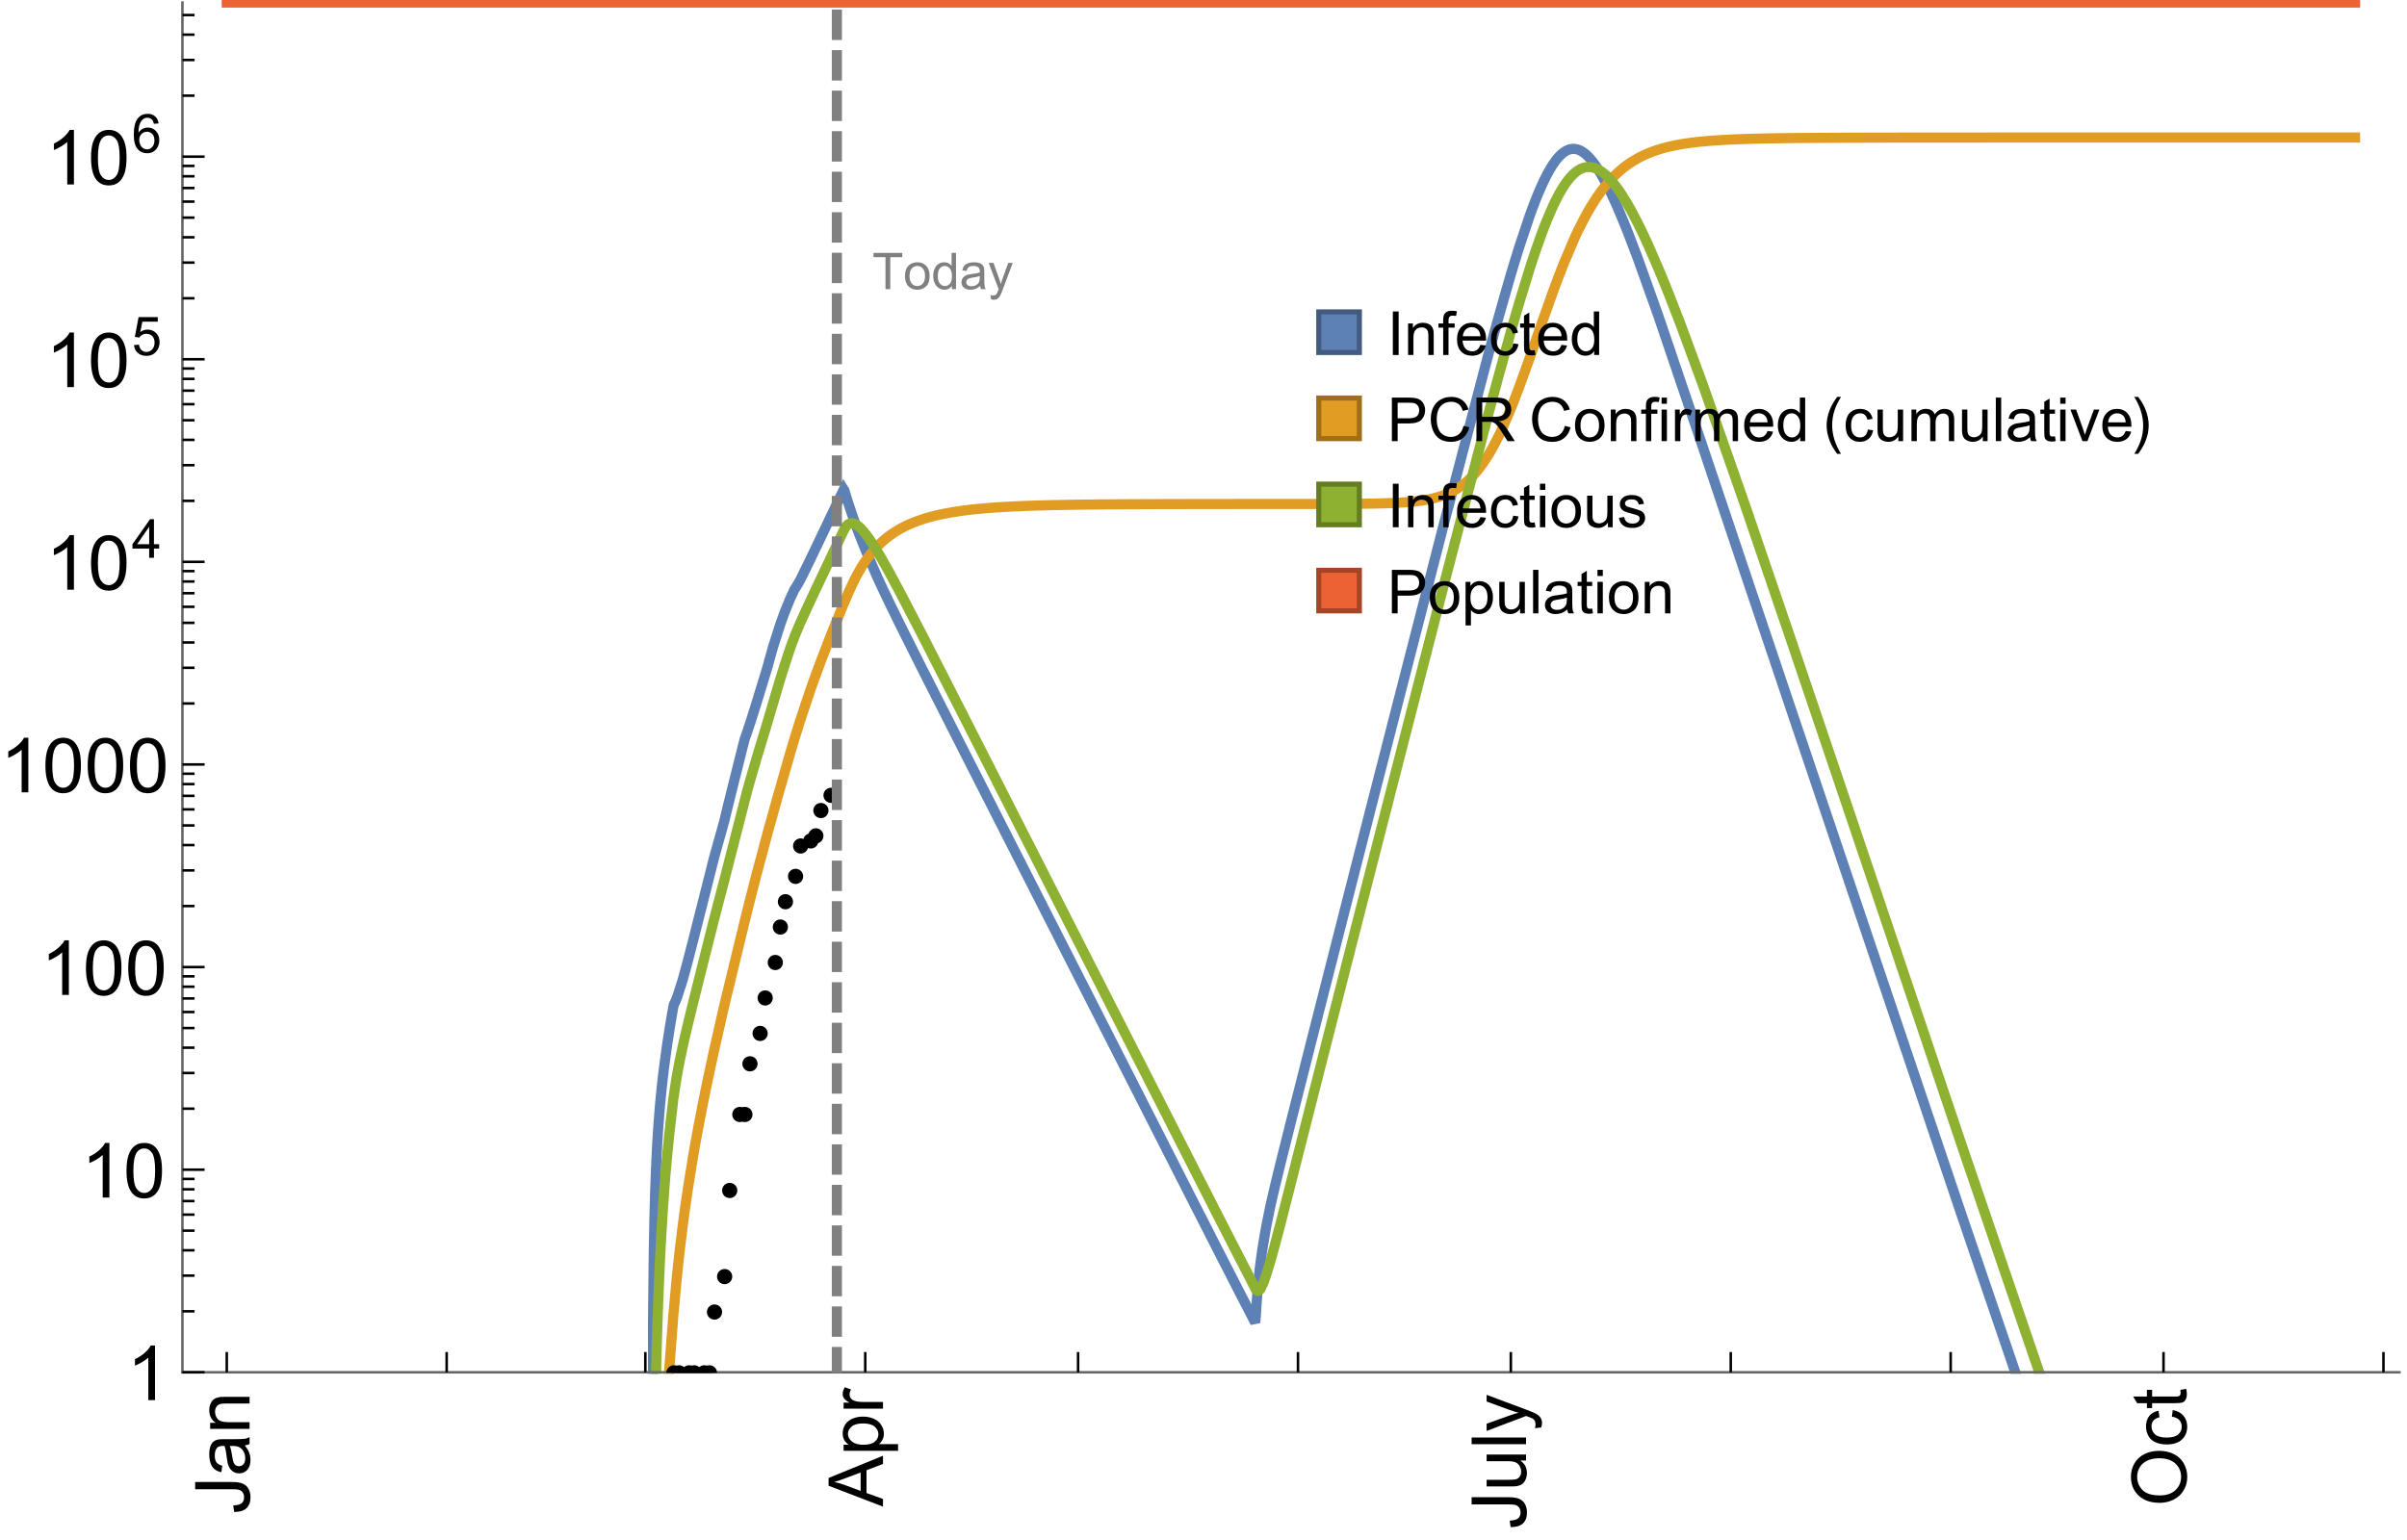 <?xml version="1.0" encoding="UTF-8"?>
<svg xmlns="http://www.w3.org/2000/svg" xmlns:xlink="http://www.w3.org/1999/xlink" width="475pt" height="304pt" viewBox="0 0 475 304" version="1.1">
<defs>
<g>
<symbol overflow="visible" id="glyph0-0">
<path style="stroke:none;" d=""/>
</symbol>
<symbol overflow="visible" id="glyph0-1">
<path style="stroke:none;" d="M 1.117 0 L 1.117 -8.59 L 2.258 -8.59 L 2.258 0 Z M 1.117 0 "/>
</symbol>
<symbol overflow="visible" id="glyph0-2">
<path style="stroke:none;" d="M 0.789 0 L 0.789 -6.223 L 1.742 -6.223 L 1.742 -5.336 C 2.199 -6.02 2.859 -6.363 3.719 -6.363 C 4.094 -6.363 4.441 -6.297 4.754 -6.16 C 5.07 -6.027 5.305 -5.852 5.461 -5.633 C 5.617 -5.414 5.727 -5.152 5.789 -4.852 C 5.828 -4.656 5.848 -4.312 5.848 -3.828 L 5.848 0 L 4.793 0 L 4.793 -3.785 C 4.793 -4.215 4.75 -4.535 4.672 -4.75 C 4.59 -4.961 4.441 -5.133 4.234 -5.258 C 4.023 -5.387 3.781 -5.449 3.5 -5.449 C 3.051 -5.449 2.66 -5.305 2.336 -5.023 C 2.008 -4.738 1.844 -4.195 1.844 -3.398 L 1.844 0 Z M 0.789 0 "/>
</symbol>
<symbol overflow="visible" id="glyph0-3">
<path style="stroke:none;" d="M 1.043 0 L 1.043 -5.402 L 0.109 -5.402 L 0.109 -6.223 L 1.043 -6.223 L 1.043 -6.883 C 1.043 -7.301 1.078 -7.613 1.156 -7.816 C 1.258 -8.09 1.434 -8.312 1.691 -8.48 C 1.945 -8.652 2.305 -8.734 2.766 -8.734 C 3.062 -8.734 3.391 -8.703 3.75 -8.633 L 3.594 -7.711 C 3.375 -7.75 3.164 -7.77 2.969 -7.77 C 2.648 -7.77 2.422 -7.703 2.289 -7.562 C 2.156 -7.426 2.094 -7.172 2.094 -6.797 L 2.094 -6.223 L 3.305 -6.223 L 3.305 -5.402 L 2.094 -5.402 L 2.094 0 Z M 1.043 0 "/>
</symbol>
<symbol overflow="visible" id="glyph0-4">
<path style="stroke:none;" d="M 5.051 -2.004 L 6.141 -1.867 C 5.969 -1.23 5.648 -0.738 5.188 -0.387 C 4.723 -0.035 4.125 0.141 3.406 0.141 C 2.496 0.141 1.773 -0.141 1.238 -0.699 C 0.707 -1.262 0.438 -2.047 0.438 -3.059 C 0.438 -4.105 0.711 -4.918 1.25 -5.496 C 1.789 -6.074 2.484 -6.363 3.344 -6.363 C 4.176 -6.363 4.859 -6.078 5.383 -5.516 C 5.91 -4.949 6.176 -4.148 6.176 -3.125 C 6.176 -3.062 6.172 -2.969 6.172 -2.844 L 1.531 -2.844 C 1.57 -2.16 1.762 -1.633 2.109 -1.273 C 2.457 -0.91 2.891 -0.727 3.41 -0.727 C 3.797 -0.727 4.125 -0.828 4.398 -1.031 C 4.672 -1.234 4.891 -1.559 5.051 -2.004 Z M 1.586 -3.711 L 5.062 -3.711 C 5.016 -4.234 4.883 -4.625 4.664 -4.887 C 4.328 -5.293 3.891 -5.496 3.359 -5.496 C 2.875 -5.496 2.465 -5.336 2.137 -5.008 C 1.805 -4.684 1.625 -4.25 1.586 -3.711 Z M 1.586 -3.711 "/>
</symbol>
<symbol overflow="visible" id="glyph0-5">
<path style="stroke:none;" d="M 4.852 -2.281 L 5.891 -2.145 C 5.777 -1.43 5.484 -0.871 5.02 -0.465 C 4.551 -0.062 3.977 0.141 3.297 0.141 C 2.445 0.141 1.762 -0.137 1.246 -0.695 C 0.727 -1.25 0.469 -2.047 0.469 -3.086 C 0.469 -3.758 0.578 -4.348 0.805 -4.852 C 1.027 -5.355 1.363 -5.734 1.82 -5.984 C 2.273 -6.238 2.77 -6.363 3.305 -6.363 C 3.98 -6.363 4.531 -6.191 4.961 -5.852 C 5.391 -5.508 5.668 -5.023 5.789 -4.395 L 4.766 -4.234 C 4.668 -4.652 4.492 -4.969 4.246 -5.18 C 3.996 -5.391 3.695 -5.496 3.344 -5.496 C 2.812 -5.496 2.383 -5.305 2.051 -4.926 C 1.719 -4.543 1.555 -3.941 1.555 -3.117 C 1.555 -2.281 1.711 -1.672 2.031 -1.297 C 2.352 -0.918 2.773 -0.727 3.289 -0.727 C 3.703 -0.727 4.047 -0.852 4.324 -1.109 C 4.602 -1.363 4.777 -1.75 4.852 -2.281 Z M 4.852 -2.281 "/>
</symbol>
<symbol overflow="visible" id="glyph0-6">
<path style="stroke:none;" d="M 3.094 -0.945 L 3.246 -0.012 C 2.949 0.051 2.684 0.082 2.449 0.082 C 2.066 0.082 1.77 0.023 1.559 -0.102 C 1.348 -0.223 1.199 -0.379 1.113 -0.578 C 1.027 -0.773 0.984 -1.188 0.984 -1.82 L 0.984 -5.402 L 0.211 -5.402 L 0.211 -6.223 L 0.984 -6.223 L 0.984 -7.766 L 2.031 -8.398 L 2.031 -6.223 L 3.094 -6.223 L 3.094 -5.402 L 2.031 -5.402 L 2.031 -1.766 C 2.031 -1.465 2.051 -1.27 2.09 -1.184 C 2.125 -1.098 2.188 -1.031 2.27 -0.977 C 2.355 -0.926 2.477 -0.902 2.633 -0.902 C 2.75 -0.902 2.902 -0.914 3.094 -0.945 Z M 3.094 -0.945 "/>
</symbol>
<symbol overflow="visible" id="glyph0-7">
<path style="stroke:none;" d="M 4.828 0 L 4.828 -0.785 C 4.434 -0.168 3.852 0.141 3.086 0.141 C 2.59 0.141 2.137 0.004 1.719 -0.27 C 1.305 -0.543 0.98 -0.926 0.754 -1.414 C 0.523 -1.906 0.41 -2.469 0.41 -3.105 C 0.41 -3.727 0.516 -4.289 0.719 -4.797 C 0.926 -5.301 1.238 -5.688 1.652 -5.961 C 2.066 -6.23 2.531 -6.363 3.039 -6.363 C 3.414 -6.363 3.75 -6.285 4.043 -6.125 C 4.336 -5.969 4.574 -5.762 4.758 -5.508 L 4.758 -8.59 L 5.805 -8.59 L 5.805 0 Z M 1.492 -3.105 C 1.492 -2.309 1.664 -1.711 2 -1.32 C 2.336 -0.926 2.73 -0.727 3.188 -0.727 C 3.648 -0.727 4.039 -0.914 4.363 -1.293 C 4.684 -1.668 4.844 -2.242 4.844 -3.016 C 4.844 -3.867 4.68 -4.492 4.352 -4.891 C 4.023 -5.289 3.621 -5.492 3.141 -5.492 C 2.672 -5.492 2.281 -5.297 1.965 -4.914 C 1.652 -4.531 1.492 -3.93 1.492 -3.105 Z M 1.492 -3.105 "/>
</symbol>
<symbol overflow="visible" id="glyph0-8">
<path style="stroke:none;" d="M 0.926 0 L 0.926 -8.59 L 4.164 -8.59 C 4.734 -8.59 5.172 -8.562 5.473 -8.508 C 5.895 -8.438 6.25 -8.305 6.531 -8.105 C 6.816 -7.91 7.047 -7.633 7.223 -7.277 C 7.395 -6.922 7.484 -6.531 7.484 -6.105 C 7.484 -5.375 7.25 -4.758 6.785 -4.25 C 6.32 -3.746 5.48 -3.492 4.266 -3.492 L 2.062 -3.492 L 2.062 0 Z M 2.062 -4.508 L 4.281 -4.508 C 5.016 -4.508 5.539 -4.641 5.848 -4.914 C 6.156 -5.188 6.312 -5.574 6.312 -6.07 C 6.312 -6.43 6.219 -6.738 6.039 -6.992 C 5.855 -7.25 5.617 -7.418 5.32 -7.5 C 5.129 -7.551 4.773 -7.578 4.258 -7.578 L 2.062 -7.578 Z M 2.062 -4.508 "/>
</symbol>
<symbol overflow="visible" id="glyph0-9">
<path style="stroke:none;" d="M 7.055 -3.012 L 8.191 -2.727 C 7.953 -1.793 7.523 -1.078 6.906 -0.59 C 6.285 -0.098 5.531 0.148 4.633 0.148 C 3.707 0.148 2.957 -0.043 2.375 -0.418 C 1.797 -0.797 1.355 -1.344 1.051 -2.055 C 0.75 -2.77 0.598 -3.539 0.598 -4.359 C 0.598 -5.254 0.77 -6.035 1.109 -6.699 C 1.453 -7.367 1.938 -7.871 2.57 -8.219 C 3.199 -8.562 3.895 -8.734 4.652 -8.734 C 5.512 -8.734 6.234 -8.516 6.82 -8.078 C 7.406 -7.641 7.812 -7.027 8.047 -6.234 L 6.926 -5.969 C 6.727 -6.594 6.438 -7.051 6.059 -7.336 C 5.68 -7.621 5.203 -7.766 4.629 -7.766 C 3.969 -7.766 3.418 -7.605 2.973 -7.289 C 2.531 -6.973 2.219 -6.547 2.039 -6.016 C 1.859 -5.48 1.77 -4.93 1.77 -4.367 C 1.77 -3.637 1.875 -2.996 2.09 -2.453 C 2.301 -1.906 2.633 -1.5 3.082 -1.23 C 3.531 -0.961 4.016 -0.828 4.539 -0.828 C 5.176 -0.828 5.719 -1.008 6.156 -1.375 C 6.598 -1.742 6.898 -2.289 7.055 -3.012 Z M 7.055 -3.012 "/>
</symbol>
<symbol overflow="visible" id="glyph0-10">
<path style="stroke:none;" d="M 0.945 0 L 0.945 -8.59 L 4.75 -8.59 C 5.516 -8.59 6.102 -8.512 6.5 -8.359 C 6.898 -8.203 7.215 -7.93 7.453 -7.539 C 7.691 -7.148 7.812 -6.719 7.812 -6.246 C 7.812 -5.637 7.613 -5.125 7.219 -4.703 C 6.824 -4.285 6.215 -4.023 5.391 -3.906 C 5.691 -3.762 5.922 -3.621 6.078 -3.48 C 6.41 -3.176 6.723 -2.797 7.02 -2.336 L 8.516 0 L 7.086 0 L 5.945 -1.789 C 5.613 -2.305 5.344 -2.695 5.125 -2.969 C 4.91 -3.242 4.719 -3.438 4.551 -3.547 C 4.379 -3.656 4.207 -3.73 4.031 -3.773 C 3.902 -3.801 3.691 -3.812 3.398 -3.812 L 2.078 -3.812 L 2.078 0 Z M 2.078 -4.797 L 4.523 -4.797 C 5.043 -4.797 5.449 -4.852 5.742 -4.961 C 6.035 -5.066 6.258 -5.238 6.41 -5.477 C 6.562 -5.711 6.641 -5.969 6.641 -6.246 C 6.641 -6.652 6.492 -6.984 6.195 -7.25 C 5.902 -7.512 5.438 -7.641 4.797 -7.641 L 2.078 -7.641 Z M 2.078 -4.797 "/>
</symbol>
<symbol overflow="visible" id="glyph0-11">
<path style="stroke:none;" d="M 0.398 -3.109 C 0.398 -4.262 0.719 -5.117 1.359 -5.672 C 1.895 -6.133 2.547 -6.363 3.316 -6.363 C 4.172 -6.363 4.871 -6.082 5.414 -5.523 C 5.957 -4.961 6.227 -4.188 6.227 -3.199 C 6.227 -2.398 6.109 -1.77 5.867 -1.309 C 5.629 -0.852 5.277 -0.492 4.82 -0.242 C 4.359 0.012 3.859 0.141 3.316 0.141 C 2.445 0.141 1.742 -0.141 1.203 -0.695 C 0.668 -1.254 0.398 -2.062 0.398 -3.109 Z M 1.484 -3.109 C 1.484 -2.312 1.656 -1.719 2.004 -1.32 C 2.352 -0.926 2.789 -0.727 3.316 -0.727 C 3.84 -0.727 4.273 -0.926 4.625 -1.324 C 4.973 -1.723 5.145 -2.328 5.145 -3.148 C 5.145 -3.918 4.969 -4.5 4.621 -4.895 C 4.27 -5.293 3.836 -5.492 3.316 -5.492 C 2.789 -5.492 2.352 -5.293 2.004 -4.898 C 1.656 -4.504 1.484 -3.906 1.484 -3.109 Z M 1.484 -3.109 "/>
</symbol>
<symbol overflow="visible" id="glyph0-12">
<path style="stroke:none;" d="M 0.797 -7.375 L 0.797 -8.59 L 1.852 -8.59 L 1.852 -7.375 Z M 0.797 0 L 0.797 -6.223 L 1.852 -6.223 L 1.852 0 Z M 0.797 0 "/>
</symbol>
<symbol overflow="visible" id="glyph0-13">
<path style="stroke:none;" d="M 0.781 0 L 0.781 -6.223 L 1.727 -6.223 L 1.727 -5.281 C 1.969 -5.723 2.195 -6.012 2.398 -6.152 C 2.605 -6.293 2.828 -6.363 3.078 -6.363 C 3.434 -6.363 3.793 -6.25 4.16 -6.023 L 3.797 -5.047 C 3.539 -5.199 3.281 -5.273 3.023 -5.273 C 2.793 -5.273 2.586 -5.203 2.402 -5.066 C 2.219 -4.926 2.086 -4.734 2.008 -4.488 C 1.891 -4.113 1.836 -3.703 1.836 -3.258 L 1.836 0 Z M 0.781 0 "/>
</symbol>
<symbol overflow="visible" id="glyph0-14">
<path style="stroke:none;" d="M 0.789 0 L 0.789 -6.223 L 1.734 -6.223 L 1.734 -5.352 C 1.93 -5.656 2.188 -5.898 2.516 -6.086 C 2.84 -6.27 3.207 -6.363 3.621 -6.363 C 4.082 -6.363 4.461 -6.266 4.754 -6.078 C 5.051 -5.887 5.258 -5.617 5.379 -5.273 C 5.871 -6 6.512 -6.363 7.301 -6.363 C 7.918 -6.363 8.391 -6.191 8.727 -5.852 C 9.059 -5.508 9.223 -4.984 9.223 -4.273 L 9.223 0 L 8.172 0 L 8.172 -3.922 C 8.172 -4.344 8.141 -4.645 8.07 -4.832 C 8.004 -5.016 7.879 -5.164 7.699 -5.281 C 7.52 -5.395 7.309 -5.449 7.066 -5.449 C 6.629 -5.449 6.266 -5.305 5.977 -5.012 C 5.688 -4.723 5.543 -4.258 5.543 -3.617 L 5.543 0 L 4.488 0 L 4.488 -4.043 C 4.488 -4.512 4.402 -4.863 4.23 -5.098 C 4.059 -5.332 3.777 -5.449 3.387 -5.449 C 3.09 -5.449 2.816 -5.371 2.562 -5.215 C 2.312 -5.059 2.129 -4.828 2.016 -4.531 C 1.902 -4.23 1.844 -3.797 1.844 -3.227 L 1.844 0 Z M 0.789 0 "/>
</symbol>
<symbol overflow="visible" id="glyph0-15">
<path style="stroke:none;" d="M 4.867 0 L 4.867 -0.914 C 4.383 -0.211 3.727 0.141 2.895 0.141 C 2.527 0.141 2.184 0.07 1.867 -0.07 C 1.547 -0.211 1.312 -0.387 1.156 -0.602 C 1.004 -0.812 0.895 -1.074 0.832 -1.383 C 0.789 -1.59 0.766 -1.918 0.766 -2.367 L 0.766 -6.223 L 1.82 -6.223 L 1.82 -2.773 C 1.82 -2.223 1.844 -1.852 1.887 -1.656 C 1.953 -1.379 2.094 -1.164 2.309 -1.004 C 2.523 -0.848 2.789 -0.766 3.105 -0.766 C 3.422 -0.766 3.719 -0.848 3.996 -1.012 C 4.273 -1.172 4.469 -1.395 4.586 -1.672 C 4.699 -1.953 4.758 -2.359 4.758 -2.891 L 4.758 -6.223 L 5.812 -6.223 L 5.812 0 Z M 4.867 0 "/>
</symbol>
<symbol overflow="visible" id="glyph0-16">
<path style="stroke:none;" d="M 0.766 0 L 0.766 -8.59 L 1.82 -8.59 L 1.82 0 Z M 0.766 0 "/>
</symbol>
<symbol overflow="visible" id="glyph0-17">
<path style="stroke:none;" d="M 4.852 -0.766 C 4.461 -0.434 4.086 -0.203 3.723 -0.062 C 3.363 0.074 2.977 0.141 2.562 0.141 C 1.879 0.141 1.352 -0.027 0.984 -0.359 C 0.617 -0.695 0.434 -1.121 0.434 -1.641 C 0.434 -1.945 0.504 -2.223 0.641 -2.477 C 0.781 -2.727 0.961 -2.93 1.188 -3.082 C 1.41 -3.234 1.664 -3.352 1.945 -3.43 C 2.152 -3.484 2.465 -3.535 2.883 -3.586 C 3.734 -3.688 4.359 -3.809 4.766 -3.949 C 4.77 -4.094 4.77 -4.188 4.77 -4.227 C 4.77 -4.656 4.672 -4.957 4.469 -5.133 C 4.199 -5.371 3.801 -5.492 3.27 -5.492 C 2.773 -5.492 2.406 -5.402 2.172 -5.23 C 1.934 -5.055 1.758 -4.75 1.648 -4.305 L 0.617 -4.445 C 0.711 -4.887 0.863 -5.246 1.078 -5.516 C 1.293 -5.789 1.602 -5.996 2.008 -6.145 C 2.414 -6.289 2.887 -6.363 3.422 -6.363 C 3.953 -6.363 4.383 -6.301 4.719 -6.176 C 5.051 -6.051 5.293 -5.895 5.449 -5.703 C 5.605 -5.516 5.715 -5.273 5.777 -4.984 C 5.812 -4.805 5.828 -4.484 5.828 -4.016 L 5.828 -2.609 C 5.828 -1.629 5.852 -1.008 5.898 -0.746 C 5.941 -0.488 6.031 -0.238 6.164 0 L 5.062 0 C 4.953 -0.219 4.883 -0.477 4.852 -0.766 Z M 4.766 -3.125 C 4.383 -2.969 3.805 -2.836 3.039 -2.727 C 2.605 -2.664 2.301 -2.594 2.121 -2.516 C 1.941 -2.438 1.805 -2.32 1.703 -2.172 C 1.605 -2.02 1.559 -1.852 1.559 -1.672 C 1.559 -1.391 1.664 -1.156 1.879 -0.969 C 2.09 -0.781 2.402 -0.688 2.812 -0.688 C 3.219 -0.688 3.578 -0.773 3.898 -0.953 C 4.215 -1.129 4.445 -1.375 4.594 -1.68 C 4.707 -1.918 4.766 -2.273 4.766 -2.734 Z M 4.766 -3.125 "/>
</symbol>
<symbol overflow="visible" id="glyph0-18">
<path style="stroke:none;" d="M 2.52 0 L 0.152 -6.223 L 1.266 -6.223 L 2.602 -2.496 C 2.746 -2.094 2.879 -1.676 3 -1.242 C 3.094 -1.57 3.227 -1.965 3.391 -2.426 L 4.773 -6.223 L 5.859 -6.223 L 3.504 0 Z M 2.52 0 "/>
</symbol>
<symbol overflow="visible" id="glyph0-19">
<path style="stroke:none;" d="M 0.367 -1.859 L 1.414 -2.023 C 1.473 -1.605 1.633 -1.281 1.902 -1.062 C 2.168 -0.84 2.543 -0.727 3.023 -0.727 C 3.508 -0.727 3.867 -0.824 4.102 -1.023 C 4.336 -1.219 4.453 -1.453 4.453 -1.719 C 4.453 -1.957 4.352 -2.141 4.141 -2.281 C 3.996 -2.375 3.641 -2.492 3.062 -2.637 C 2.289 -2.832 1.754 -3 1.457 -3.145 C 1.156 -3.285 0.93 -3.484 0.777 -3.734 C 0.621 -3.988 0.547 -4.266 0.547 -4.57 C 0.547 -4.848 0.609 -5.105 0.734 -5.34 C 0.863 -5.578 1.035 -5.773 1.254 -5.93 C 1.418 -6.051 1.641 -6.152 1.926 -6.238 C 2.207 -6.32 2.512 -6.363 2.836 -6.363 C 3.324 -6.363 3.754 -6.293 4.121 -6.152 C 4.492 -6.012 4.766 -5.82 4.938 -5.582 C 5.113 -5.34 5.234 -5.02 5.305 -4.617 L 4.273 -4.477 C 4.227 -4.797 4.09 -5.047 3.863 -5.227 C 3.641 -5.406 3.32 -5.496 2.914 -5.496 C 2.43 -5.496 2.082 -5.414 1.875 -5.258 C 1.668 -5.098 1.562 -4.906 1.562 -4.695 C 1.562 -4.559 1.609 -4.434 1.695 -4.324 C 1.781 -4.211 1.914 -4.117 2.098 -4.043 C 2.203 -4.004 2.516 -3.914 3.031 -3.773 C 3.777 -3.574 4.297 -3.41 4.59 -3.285 C 4.887 -3.156 5.117 -2.973 5.285 -2.73 C 5.453 -2.488 5.539 -2.188 5.539 -1.828 C 5.539 -1.477 5.434 -1.145 5.23 -0.836 C 5.023 -0.523 4.727 -0.285 4.344 -0.113 C 3.957 0.055 3.516 0.141 3.031 0.141 C 2.223 0.141 1.605 -0.027 1.18 -0.363 C 0.758 -0.699 0.484 -1.195 0.367 -1.859 Z M 0.367 -1.859 "/>
</symbol>
<symbol overflow="visible" id="glyph0-20">
<path style="stroke:none;" d="M 0.789 2.383 L 0.789 -6.223 L 1.75 -6.223 L 1.75 -5.414 C 1.977 -5.73 2.234 -5.969 2.52 -6.125 C 2.805 -6.285 3.148 -6.363 3.555 -6.363 C 4.086 -6.363 4.555 -6.227 4.961 -5.953 C 5.367 -5.68 5.676 -5.293 5.883 -4.797 C 6.09 -4.297 6.195 -3.75 6.195 -3.156 C 6.195 -2.52 6.078 -1.949 5.852 -1.438 C 5.621 -0.93 5.289 -0.539 4.855 -0.266 C 4.418 0.004 3.961 0.141 3.48 0.141 C 3.129 0.141 2.812 0.066 2.535 -0.082 C 2.254 -0.23 2.023 -0.418 1.844 -0.645 L 1.844 2.383 Z M 1.746 -3.078 C 1.746 -2.277 1.906 -1.684 2.234 -1.301 C 2.559 -0.918 2.949 -0.727 3.41 -0.727 C 3.879 -0.727 4.281 -0.926 4.613 -1.32 C 4.949 -1.719 5.117 -2.332 5.117 -3.164 C 5.117 -3.957 4.953 -4.551 4.625 -4.945 C 4.301 -5.34 3.91 -5.539 3.457 -5.539 C 3.008 -5.539 2.609 -5.328 2.266 -4.906 C 1.918 -4.488 1.746 -3.875 1.746 -3.078 Z M 1.746 -3.078 "/>
</symbol>
<symbol overflow="visible" id="glyph1-0">
<path style="stroke:none;" d=""/>
</symbol>
<symbol overflow="visible" id="glyph1-1">
<path style="stroke:none;" d="M 3.562 2.52 L 2.805 2.52 C 2.492 2.121 2.211 1.699 1.953 1.258 C 1.699 0.812 1.477 0.352 1.297 -0.125 C 1.113 -0.602 0.969 -1.086 0.871 -1.586 C 0.77 -2.086 0.719 -2.594 0.719 -3.105 C 0.719 -3.625 0.773 -4.133 0.875 -4.633 C 0.977 -5.129 1.117 -5.617 1.301 -6.086 C 1.484 -6.559 1.703 -7.02 1.961 -7.461 C 2.215 -7.906 2.5 -8.328 2.805 -8.734 L 3.562 -8.734 C 3.285 -8.281 3.039 -7.836 2.82 -7.398 C 2.602 -6.957 2.414 -6.512 2.266 -6.055 C 2.117 -5.602 2.008 -5.133 1.93 -4.648 C 1.852 -4.168 1.812 -3.656 1.812 -3.117 C 1.812 -2.617 1.852 -2.121 1.938 -1.629 C 2.02 -1.137 2.141 -0.652 2.289 -0.18 C 2.441 0.297 2.625 0.758 2.844 1.211 C 3.059 1.66 3.297 2.098 3.562 2.52 Z M 3.562 2.52 "/>
</symbol>
<symbol overflow="visible" id="glyph1-2">
<path style="stroke:none;" d="M 3.273 -3.105 C 3.273 -2.59 3.227 -2.082 3.125 -1.586 C 3.023 -1.086 2.879 -0.602 2.695 -0.129 C 2.512 0.344 2.293 0.801 2.035 1.246 C 1.781 1.688 1.5 2.113 1.188 2.52 L 0.434 2.52 C 0.707 2.074 0.953 1.633 1.172 1.188 C 1.391 0.746 1.574 0.297 1.723 -0.156 C 1.871 -0.613 1.984 -1.086 2.066 -1.57 C 2.145 -2.055 2.188 -2.562 2.188 -3.094 C 2.188 -3.594 2.145 -4.09 2.059 -4.582 C 1.977 -5.074 1.859 -5.559 1.703 -6.031 C 1.551 -6.508 1.367 -6.969 1.152 -7.422 C 0.934 -7.875 0.695 -8.312 0.434 -8.734 L 1.188 -8.734 C 1.5 -8.336 1.789 -7.918 2.047 -7.473 C 2.305 -7.031 2.523 -6.57 2.703 -6.09 C 2.887 -5.613 3.027 -5.121 3.125 -4.621 C 3.227 -4.117 3.273 -3.613 3.273 -3.105 Z M 3.273 -3.105 "/>
</symbol>
<symbol overflow="visible" id="glyph2-0">
<path style="stroke:none;" d=""/>
</symbol>
<symbol overflow="visible" id="glyph2-1">
<path style="stroke:none;" d="M -3.047 -0.434 L -3.223 -1.715 C -2.402 -1.75 -1.84 -1.902 -1.539 -2.176 C -1.234 -2.449 -1.082 -2.828 -1.082 -3.312 C -1.082 -3.668 -1.164 -3.977 -1.328 -4.234 C -1.492 -4.492 -1.715 -4.672 -1.996 -4.77 C -2.277 -4.867 -2.723 -4.914 -3.34 -4.914 L -10.738 -4.914 L -10.738 -6.336 L -3.422 -6.336 C -2.523 -6.336 -1.824 -6.227 -1.332 -6.008 C -0.84 -5.793 -0.465 -5.449 -0.203 -4.977 C 0.055 -4.504 0.184 -3.953 0.184 -3.316 C 0.184 -2.375 -0.086 -1.652 -0.629 -1.152 C -1.172 -0.652 -1.977 -0.414 -3.047 -0.434 Z M -3.047 -0.434 "/>
</symbol>
<symbol overflow="visible" id="glyph2-2">
<path style="stroke:none;" d="M -0.961 -6.062 C -0.543 -5.574 -0.25 -5.105 -0.082 -4.656 C 0.09 -4.203 0.176 -3.719 0.176 -3.199 C 0.176 -2.344 -0.031 -1.688 -0.449 -1.23 C -0.867 -0.773 -1.402 -0.543 -2.051 -0.543 C -2.43 -0.543 -2.781 -0.629 -3.094 -0.801 C -3.41 -0.977 -3.664 -1.203 -3.852 -1.484 C -4.043 -1.766 -4.188 -2.082 -4.285 -2.434 C -4.352 -2.691 -4.418 -3.082 -4.484 -3.605 C -4.609 -4.668 -4.762 -5.453 -4.938 -5.953 C -5.117 -5.961 -5.23 -5.961 -5.281 -5.961 C -5.816 -5.961 -6.195 -5.836 -6.414 -5.59 C -6.715 -5.25 -6.863 -4.75 -6.863 -4.086 C -6.863 -3.465 -6.754 -3.008 -6.535 -2.715 C -6.32 -2.418 -5.934 -2.199 -5.383 -2.059 L -5.559 -0.77 C -6.109 -0.887 -6.555 -1.078 -6.895 -1.348 C -7.234 -1.617 -7.496 -2.004 -7.68 -2.512 C -7.863 -3.02 -7.953 -3.609 -7.953 -4.277 C -7.953 -4.941 -7.875 -5.48 -7.719 -5.895 C -7.562 -6.312 -7.367 -6.617 -7.129 -6.812 C -6.895 -7.008 -6.594 -7.145 -6.234 -7.223 C -6.008 -7.266 -5.602 -7.289 -5.016 -7.289 L -3.258 -7.289 C -2.031 -7.289 -1.258 -7.316 -0.934 -7.371 C -0.609 -7.43 -0.297 -7.539 0 -7.703 L 0 -6.328 C -0.273 -6.191 -0.594 -6.102 -0.961 -6.062 Z M -3.902 -5.953 C -3.707 -5.477 -3.543 -4.758 -3.406 -3.801 C -3.328 -3.258 -3.238 -2.875 -3.141 -2.652 C -3.043 -2.426 -2.902 -2.254 -2.715 -2.133 C -2.527 -2.008 -2.316 -1.949 -2.086 -1.949 C -1.734 -1.949 -1.441 -2.082 -1.207 -2.348 C -0.973 -2.613 -0.855 -3.004 -0.855 -3.516 C -0.855 -4.023 -0.969 -4.477 -1.191 -4.871 C -1.414 -5.266 -1.715 -5.555 -2.102 -5.742 C -2.398 -5.883 -2.84 -5.953 -3.422 -5.953 Z M -3.902 -5.953 "/>
</symbol>
<symbol overflow="visible" id="glyph2-3">
<path style="stroke:none;" d="M 0 -0.988 L -7.777 -0.988 L -7.777 -2.176 L -6.672 -2.176 C -7.527 -2.746 -7.953 -3.57 -7.953 -4.652 C -7.953 -5.121 -7.871 -5.551 -7.703 -5.945 C -7.535 -6.336 -7.312 -6.633 -7.039 -6.828 C -6.766 -7.023 -6.441 -7.156 -6.062 -7.234 C -5.82 -7.285 -5.395 -7.309 -4.781 -7.309 L 0 -7.309 L 0 -5.992 L -4.73 -5.992 C -5.27 -5.992 -5.672 -5.941 -5.938 -5.836 C -6.203 -5.734 -6.414 -5.555 -6.574 -5.293 C -6.734 -5.031 -6.812 -4.723 -6.812 -4.371 C -6.812 -3.812 -6.633 -3.328 -6.277 -2.918 C -5.922 -2.512 -5.242 -2.309 -4.25 -2.309 L 0 -2.309 Z M 0 -0.988 "/>
</symbol>
<symbol overflow="visible" id="glyph2-4">
<path style="stroke:none;" d="M 0 0.023 L -10.738 -4.102 L -10.738 -5.633 L 0 -10.027 L 0 -8.406 L -3.25 -7.156 L -3.25 -2.664 L 0 -1.488 Z M -4.41 -3.078 L -4.41 -6.715 L -7.383 -5.598 C -8.285 -5.254 -9.027 -5 -9.609 -4.836 C -8.922 -4.699 -8.238 -4.504 -7.559 -4.254 Z M -4.41 -3.078 "/>
</symbol>
<symbol overflow="visible" id="glyph2-5">
<path style="stroke:none;" d="M 2.98 -0.988 L -7.777 -0.988 L -7.777 -2.191 L -6.766 -2.191 C -7.164 -2.473 -7.461 -2.793 -7.656 -3.148 C -7.855 -3.504 -7.953 -3.938 -7.953 -4.445 C -7.953 -5.109 -7.781 -5.695 -7.441 -6.203 C -7.102 -6.711 -6.617 -7.094 -5.996 -7.352 C -5.371 -7.613 -4.691 -7.742 -3.949 -7.742 C -3.152 -7.742 -2.434 -7.598 -1.797 -7.312 C -1.16 -7.027 -0.672 -6.613 -0.332 -6.066 C 0.008 -5.523 0.176 -4.953 0.176 -4.352 C 0.176 -3.91 0.082 -3.516 -0.102 -3.168 C -0.289 -2.82 -0.523 -2.531 -0.805 -2.309 L 2.98 -2.309 Z M -3.844 -2.184 C -2.844 -2.184 -2.105 -2.387 -1.625 -2.789 C -1.148 -3.195 -0.906 -3.688 -0.906 -4.262 C -0.906 -4.848 -1.156 -5.352 -1.652 -5.77 C -2.148 -6.188 -2.914 -6.395 -3.953 -6.395 C -4.945 -6.395 -5.688 -6.191 -6.18 -5.781 C -6.676 -5.375 -6.922 -4.887 -6.922 -4.32 C -6.922 -3.758 -6.66 -3.262 -6.133 -2.832 C -5.609 -2.398 -4.848 -2.184 -3.844 -2.184 Z M -3.844 -2.184 "/>
</symbol>
<symbol overflow="visible" id="glyph2-6">
<path style="stroke:none;" d="M 0 -0.973 L -7.777 -0.973 L -7.777 -2.16 L -6.598 -2.16 C -7.148 -2.465 -7.516 -2.742 -7.691 -3 C -7.867 -3.258 -7.953 -3.539 -7.953 -3.844 C -7.953 -4.289 -7.812 -4.742 -7.531 -5.199 L -6.305 -4.746 C -6.496 -4.422 -6.594 -4.102 -6.594 -3.781 C -6.594 -3.492 -6.504 -3.234 -6.332 -3.004 C -6.16 -2.773 -5.918 -2.609 -5.609 -2.512 C -5.141 -2.367 -4.629 -2.293 -4.07 -2.293 L 0 -2.293 Z M 0 -0.973 "/>
</symbol>
<symbol overflow="visible" id="glyph2-7">
<path style="stroke:none;" d="M 0 -6.086 L -1.141 -6.086 C -0.262 -5.48 0.176 -4.656 0.176 -3.617 C 0.176 -3.16 0.09 -2.73 -0.086 -2.332 C -0.262 -1.934 -0.484 -1.641 -0.75 -1.445 C -1.016 -1.254 -1.344 -1.117 -1.727 -1.039 C -1.988 -0.984 -2.398 -0.961 -2.961 -0.961 L -7.777 -0.961 L -7.777 -2.277 L -3.465 -2.277 C -2.777 -2.277 -2.312 -2.305 -2.074 -2.359 C -1.727 -2.441 -1.453 -2.617 -1.258 -2.887 C -1.059 -3.156 -0.961 -3.484 -0.961 -3.883 C -0.961 -4.277 -1.062 -4.648 -1.262 -4.996 C -1.465 -5.344 -1.742 -5.586 -2.09 -5.73 C -2.441 -5.875 -2.945 -5.945 -3.609 -5.945 L -7.777 -5.949 L -7.777 -7.266 L 0 -7.266 Z M 0 -6.086 "/>
</symbol>
<symbol overflow="visible" id="glyph2-8">
<path style="stroke:none;" d="M 0 -0.961 L -10.738 -0.961 L -10.738 -2.277 L 0 -2.277 Z M 0 -0.961 "/>
</symbol>
<symbol overflow="visible" id="glyph2-9">
<path style="stroke:none;" d="M 2.996 -0.93 L 1.758 -0.785 C 1.836 -1.07 1.875 -1.324 1.875 -1.539 C 1.875 -1.832 1.828 -2.066 1.73 -2.242 C 1.633 -2.418 1.496 -2.562 1.32 -2.672 C 1.188 -2.758 0.859 -2.891 0.336 -3.078 C 0.262 -3.102 0.156 -3.141 0.016 -3.195 L -7.777 -0.242 L -7.777 -1.664 L -3.273 -3.281 C -2.703 -3.492 -2.102 -3.68 -1.473 -3.844 C -2.078 -3.996 -2.668 -4.176 -3.246 -4.387 L -7.777 -6.051 L -7.777 -7.367 L 0.133 -4.41 C 0.988 -4.094 1.574 -3.844 1.898 -3.668 C 2.332 -3.434 2.648 -3.168 2.852 -2.863 C 3.055 -2.562 3.156 -2.199 3.156 -1.781 C 3.156 -1.527 3.102 -1.242 2.996 -0.93 Z M 2.996 -0.93 "/>
</symbol>
<symbol overflow="visible" id="glyph2-10">
<path style="stroke:none;" d="M -5.23 -0.727 C -7.012 -0.727 -8.406 -1.203 -9.414 -2.16 C -10.422 -3.117 -10.93 -4.352 -10.93 -5.867 C -10.93 -6.859 -10.691 -7.75 -10.219 -8.547 C -9.742 -9.344 -9.082 -9.949 -8.234 -10.367 C -7.387 -10.785 -6.43 -10.992 -5.355 -10.992 C -4.266 -10.992 -3.289 -10.773 -2.43 -10.336 C -1.57 -9.895 -0.922 -9.273 -0.48 -8.469 C -0.039 -7.66 0.184 -6.793 0.184 -5.859 C 0.184 -4.848 -0.062 -3.945 -0.551 -3.148 C -1.039 -2.352 -1.703 -1.75 -2.547 -1.34 C -3.395 -0.93 -4.289 -0.727 -5.23 -0.727 Z M -5.207 -2.191 C -3.914 -2.191 -2.895 -2.539 -2.148 -3.234 C -1.406 -3.93 -1.031 -4.801 -1.031 -5.852 C -1.031 -6.922 -1.41 -7.801 -2.16 -8.492 C -2.914 -9.184 -3.98 -9.527 -5.359 -9.527 C -6.234 -9.527 -7 -9.383 -7.648 -9.086 C -8.301 -8.789 -8.809 -8.359 -9.168 -7.789 C -9.527 -7.219 -9.703 -6.582 -9.703 -5.875 C -9.703 -4.867 -9.359 -4.004 -8.668 -3.277 C -7.977 -2.551 -6.824 -2.191 -5.207 -2.191 Z M -5.207 -2.191 "/>
</symbol>
<symbol overflow="visible" id="glyph2-11">
<path style="stroke:none;" d="M -2.848 -6.062 L -2.68 -7.359 C -1.785 -7.219 -1.086 -6.855 -0.582 -6.273 C -0.078 -5.691 0.176 -4.973 0.176 -4.125 C 0.176 -3.059 -0.172 -2.203 -0.867 -1.555 C -1.562 -0.91 -2.562 -0.586 -3.859 -0.586 C -4.699 -0.586 -5.434 -0.727 -6.062 -1.004 C -6.695 -1.281 -7.168 -1.707 -7.48 -2.273 C -7.797 -2.844 -7.953 -3.461 -7.953 -4.133 C -7.953 -4.977 -7.742 -5.668 -7.312 -6.203 C -6.887 -6.742 -6.281 -7.086 -5.492 -7.234 L -5.297 -5.953 C -5.82 -5.832 -6.211 -5.617 -6.477 -5.305 C -6.738 -4.996 -6.871 -4.621 -6.871 -4.184 C -6.871 -3.52 -6.633 -2.98 -6.156 -2.562 C -5.68 -2.148 -4.926 -1.941 -3.898 -1.941 C -2.852 -1.941 -2.094 -2.141 -1.617 -2.543 C -1.145 -2.941 -0.906 -3.465 -0.906 -4.109 C -0.906 -4.625 -1.066 -5.059 -1.383 -5.406 C -1.699 -5.754 -2.191 -5.973 -2.848 -6.062 Z M -2.848 -6.062 "/>
</symbol>
<symbol overflow="visible" id="glyph2-12">
<path style="stroke:none;" d="M -1.18 -3.867 L -0.016 -4.059 C 0.062 -3.688 0.102 -3.355 0.102 -3.062 C 0.102 -2.582 0.027 -2.211 -0.125 -1.949 C -0.277 -1.684 -0.477 -1.5 -0.723 -1.391 C -0.969 -1.285 -1.488 -1.23 -2.277 -1.23 L -6.754 -1.23 L -6.754 -0.266 L -7.777 -0.266 L -7.777 -1.23 L -9.703 -1.23 L -10.496 -2.543 L -7.777 -2.543 L -7.777 -3.867 L -6.754 -3.867 L -6.754 -2.543 L -2.203 -2.543 C -1.828 -2.543 -1.586 -2.566 -1.48 -2.609 C -1.371 -2.656 -1.285 -2.734 -1.223 -2.84 C -1.16 -2.945 -1.129 -3.094 -1.129 -3.289 C -1.129 -3.434 -1.145 -3.629 -1.18 -3.867 Z M -1.18 -3.867 "/>
</symbol>
<symbol overflow="visible" id="glyph3-0">
<path style="stroke:none;" d=""/>
</symbol>
<symbol overflow="visible" id="glyph3-1">
<path style="stroke:none;" d="M 5.59 0 L 4.27 0 L 4.27 -8.402 C 3.953 -8.098 3.535 -7.797 3.02 -7.492 C 2.504 -7.191 2.043 -6.961 1.633 -6.812 L 1.633 -8.086 C 2.371 -8.434 3.016 -8.852 3.566 -9.344 C 4.117 -9.84 4.508 -10.316 4.738 -10.781 L 5.59 -10.781 Z M 5.59 0 "/>
</symbol>
<symbol overflow="visible" id="glyph3-2">
<path style="stroke:none;" d="M 0.621 -5.297 C 0.621 -6.566 0.754 -7.586 1.016 -8.359 C 1.277 -9.133 1.664 -9.73 2.18 -10.152 C 2.695 -10.57 3.344 -10.781 4.125 -10.781 C 4.699 -10.781 5.203 -10.664 5.641 -10.434 C 6.074 -10.203 6.434 -9.867 6.715 -9.43 C 7 -8.992 7.223 -8.461 7.383 -7.832 C 7.543 -7.207 7.625 -6.359 7.625 -5.297 C 7.625 -4.035 7.496 -3.02 7.234 -2.246 C 6.977 -1.473 6.59 -0.871 6.074 -0.449 C 5.559 -0.027 4.91 0.184 4.125 0.184 C 3.09 0.184 2.273 -0.188 1.684 -0.93 C 0.977 -1.824 0.621 -3.277 0.621 -5.297 Z M 1.977 -5.297 C 1.977 -3.531 2.184 -2.359 2.598 -1.777 C 3.008 -1.191 3.52 -0.902 4.125 -0.902 C 4.73 -0.902 5.238 -1.195 5.652 -1.781 C 6.062 -2.367 6.27 -3.539 6.27 -5.297 C 6.27 -7.062 6.062 -8.238 5.652 -8.82 C 5.238 -9.398 4.723 -9.691 4.109 -9.691 C 3.504 -9.691 3.02 -9.434 2.66 -8.922 C 2.203 -8.266 1.977 -7.059 1.977 -5.297 Z M 1.977 -5.297 "/>
</symbol>
<symbol overflow="visible" id="glyph4-0">
<path style="stroke:none;" d=""/>
</symbol>
<symbol overflow="visible" id="glyph4-1">
<path style="stroke:none;" d="M 3.441 0 L 3.441 -1.824 L 0.137 -1.824 L 0.137 -2.684 L 3.613 -7.625 L 4.379 -7.625 L 4.379 -2.684 L 5.406 -2.684 L 5.406 -1.824 L 4.379 -1.824 L 4.379 0 Z M 3.441 -2.684 L 3.441 -6.121 L 1.055 -2.684 Z M 3.441 -2.684 "/>
</symbol>
<symbol overflow="visible" id="glyph4-2">
<path style="stroke:none;" d="M 0.441 -1.996 L 1.426 -2.078 C 1.496 -1.602 1.668 -1.242 1.934 -1 C 2.199 -0.758 2.516 -0.641 2.891 -0.641 C 3.34 -0.641 3.723 -0.809 4.035 -1.148 C 4.348 -1.488 4.504 -1.941 4.504 -2.5 C 4.504 -3.035 4.352 -3.457 4.055 -3.766 C 3.754 -4.074 3.359 -4.227 2.875 -4.227 C 2.574 -4.227 2.301 -4.16 2.059 -4.023 C 1.816 -3.887 1.625 -3.707 1.488 -3.488 L 0.609 -3.605 L 1.348 -7.52 L 5.137 -7.52 L 5.137 -6.625 L 2.094 -6.625 L 1.684 -4.574 C 2.141 -4.895 2.621 -5.055 3.125 -5.055 C 3.789 -5.055 4.352 -4.824 4.809 -4.363 C 5.266 -3.902 5.496 -3.309 5.496 -2.586 C 5.496 -1.895 5.297 -1.297 4.895 -0.797 C 4.406 -0.18 3.738 0.129 2.891 0.129 C 2.199 0.129 1.633 -0.062 1.195 -0.453 C 0.754 -0.84 0.504 -1.355 0.441 -1.996 Z M 0.441 -1.996 "/>
</symbol>
<symbol overflow="visible" id="glyph4-3">
<path style="stroke:none;" d="M 5.297 -5.758 L 4.367 -5.684 C 4.285 -6.051 4.168 -6.316 4.016 -6.484 C 3.762 -6.75 3.449 -6.883 3.078 -6.883 C 2.781 -6.883 2.52 -6.801 2.293 -6.637 C 2 -6.422 1.766 -6.105 1.598 -5.695 C 1.426 -5.281 1.34 -4.695 1.332 -3.93 C 1.559 -4.273 1.832 -4.527 2.156 -4.695 C 2.484 -4.863 2.824 -4.945 3.184 -4.945 C 3.809 -4.945 4.336 -4.715 4.777 -4.258 C 5.215 -3.797 5.434 -3.203 5.434 -2.477 C 5.434 -1.996 5.332 -1.551 5.125 -1.141 C 4.918 -0.73 4.637 -0.414 4.273 -0.199 C 3.914 0.02 3.504 0.129 3.047 0.129 C 2.266 0.129 1.633 -0.156 1.141 -0.73 C 0.648 -1.305 0.402 -2.25 0.402 -3.566 C 0.402 -5.039 0.672 -6.113 1.215 -6.781 C 1.691 -7.363 2.332 -7.652 3.137 -7.652 C 3.734 -7.652 4.227 -7.484 4.609 -7.148 C 4.992 -6.812 5.223 -6.348 5.297 -5.758 Z M 1.477 -2.469 C 1.477 -2.148 1.547 -1.84 1.684 -1.543 C 1.82 -1.25 2.012 -1.023 2.258 -0.871 C 2.504 -0.715 2.762 -0.641 3.031 -0.641 C 3.426 -0.641 3.766 -0.801 4.051 -1.117 C 4.336 -1.438 4.477 -1.871 4.477 -2.418 C 4.477 -2.945 4.336 -3.359 4.055 -3.664 C 3.773 -3.969 3.422 -4.117 2.996 -4.117 C 2.574 -4.117 2.215 -3.965 1.918 -3.664 C 1.625 -3.359 1.477 -2.961 1.477 -2.469 Z M 1.477 -2.469 "/>
</symbol>
<symbol overflow="visible" id="glyph5-0">
<path style="stroke:none;" d=""/>
</symbol>
<symbol overflow="visible" id="glyph5-1">
<path style="stroke:none;" d="M 2.594 0 L 2.594 -6.312 L 0.234 -6.312 L 0.234 -7.156 L 5.906 -7.156 L 5.906 -6.312 L 3.539 -6.312 L 3.539 0 Z M 2.594 0 "/>
</symbol>
<symbol overflow="visible" id="glyph5-2">
<path style="stroke:none;" d="M 0.332 -2.594 C 0.332 -3.555 0.598 -4.266 1.133 -4.727 C 1.578 -5.109 2.121 -5.305 2.766 -5.305 C 3.477 -5.305 4.059 -5.07 4.512 -4.602 C 4.965 -4.133 5.191 -3.488 5.191 -2.664 C 5.191 -2 5.09 -1.473 4.891 -1.09 C 4.691 -0.707 4.398 -0.41 4.016 -0.199 C 3.633 0.012 3.215 0.117 2.766 0.117 C 2.039 0.117 1.449 -0.117 1.004 -0.582 C 0.555 -1.047 0.332 -1.719 0.332 -2.594 Z M 1.234 -2.594 C 1.234 -1.93 1.379 -1.43 1.672 -1.102 C 1.961 -0.77 2.324 -0.605 2.766 -0.605 C 3.199 -0.605 3.562 -0.773 3.852 -1.102 C 4.141 -1.434 4.289 -1.941 4.289 -2.621 C 4.289 -3.262 4.141 -3.75 3.852 -4.078 C 3.559 -4.41 3.195 -4.574 2.766 -4.574 C 2.324 -4.574 1.961 -4.41 1.672 -4.082 C 1.383 -3.754 1.234 -3.258 1.234 -2.594 Z M 1.234 -2.594 "/>
</symbol>
<symbol overflow="visible" id="glyph5-3">
<path style="stroke:none;" d="M 4.023 0 L 4.023 -0.656 C 3.695 -0.141 3.211 0.117 2.574 0.117 C 2.16 0.117 1.781 0.004 1.434 -0.227 C 1.086 -0.453 0.816 -0.77 0.629 -1.18 C 0.438 -1.586 0.344 -2.059 0.344 -2.586 C 0.344 -3.105 0.43 -3.574 0.602 -3.996 C 0.773 -4.418 1.031 -4.742 1.375 -4.965 C 1.723 -5.191 2.109 -5.305 2.535 -5.305 C 2.848 -5.305 3.125 -5.238 3.367 -5.105 C 3.613 -4.973 3.812 -4.801 3.965 -4.59 L 3.965 -7.156 L 4.84 -7.156 L 4.84 0 Z M 1.246 -2.586 C 1.246 -1.922 1.387 -1.426 1.664 -1.098 C 1.945 -0.77 2.273 -0.605 2.656 -0.605 C 3.039 -0.605 3.367 -0.762 3.637 -1.078 C 3.906 -1.391 4.039 -1.871 4.039 -2.516 C 4.039 -3.227 3.902 -3.746 3.629 -4.078 C 3.355 -4.41 3.016 -4.574 2.617 -4.574 C 2.227 -4.574 1.898 -4.414 1.637 -4.098 C 1.375 -3.777 1.246 -3.273 1.246 -2.586 Z M 1.246 -2.586 "/>
</symbol>
<symbol overflow="visible" id="glyph5-4">
<path style="stroke:none;" d="M 4.043 -0.641 C 3.719 -0.363 3.402 -0.168 3.102 -0.055 C 2.801 0.059 2.48 0.117 2.133 0.117 C 1.562 0.117 1.125 -0.023 0.82 -0.301 C 0.516 -0.578 0.359 -0.934 0.359 -1.367 C 0.359 -1.621 0.418 -1.852 0.535 -2.062 C 0.648 -2.273 0.801 -2.441 0.988 -2.57 C 1.176 -2.695 1.387 -2.793 1.621 -2.855 C 1.793 -2.902 2.055 -2.945 2.402 -2.988 C 3.113 -3.074 3.633 -3.172 3.969 -3.289 C 3.973 -3.41 3.977 -3.488 3.977 -3.52 C 3.977 -3.879 3.891 -4.133 3.727 -4.277 C 3.5 -4.477 3.168 -4.574 2.727 -4.574 C 2.312 -4.574 2.008 -4.504 1.809 -4.359 C 1.613 -4.215 1.465 -3.957 1.371 -3.59 L 0.512 -3.707 C 0.59 -4.074 0.719 -4.371 0.898 -4.598 C 1.078 -4.824 1.336 -4.996 1.676 -5.121 C 2.016 -5.242 2.406 -5.305 2.852 -5.305 C 3.293 -5.305 3.652 -5.25 3.93 -5.148 C 4.207 -5.043 4.41 -4.91 4.539 -4.754 C 4.672 -4.594 4.762 -4.395 4.812 -4.156 C 4.844 -4.008 4.859 -3.734 4.859 -3.344 L 4.859 -2.172 C 4.859 -1.355 4.879 -0.84 4.914 -0.621 C 4.953 -0.406 5.027 -0.199 5.137 0 L 4.219 0 C 4.129 -0.184 4.07 -0.395 4.043 -0.641 Z M 3.969 -2.602 C 3.648 -2.473 3.172 -2.363 2.535 -2.27 C 2.172 -2.219 1.918 -2.16 1.766 -2.094 C 1.617 -2.031 1.504 -1.934 1.422 -1.809 C 1.34 -1.684 1.297 -1.543 1.297 -1.391 C 1.297 -1.156 1.387 -0.961 1.566 -0.805 C 1.742 -0.648 2 -0.57 2.344 -0.57 C 2.684 -0.57 2.984 -0.645 3.246 -0.793 C 3.512 -0.941 3.703 -1.145 3.828 -1.402 C 3.922 -1.602 3.969 -1.895 3.969 -2.281 Z M 3.969 -2.602 "/>
</symbol>
<symbol overflow="visible" id="glyph5-5">
<path style="stroke:none;" d="M 0.621 1.996 L 0.523 1.172 C 0.715 1.223 0.883 1.25 1.023 1.25 C 1.219 1.25 1.375 1.219 1.492 1.152 C 1.609 1.086 1.707 0.996 1.781 0.879 C 1.836 0.789 1.926 0.574 2.051 0.227 C 2.066 0.176 2.094 0.105 2.129 0.008 L 0.16 -5.188 L 1.109 -5.188 L 2.188 -2.184 C 2.328 -1.801 2.453 -1.402 2.562 -0.98 C 2.664 -1.383 2.785 -1.777 2.926 -2.164 L 4.031 -5.188 L 4.914 -5.188 L 2.938 0.086 C 2.727 0.656 2.562 1.051 2.445 1.266 C 2.289 1.555 2.109 1.766 1.91 1.902 C 1.707 2.039 1.465 2.105 1.188 2.105 C 1.016 2.105 0.828 2.07 0.621 1.996 Z M 0.621 1.996 "/>
</symbol>
</g>
<clipPath id="clip1">
  <path d="M 119 20 L 407 20 L 407 271.199 L 119 271.199 Z M 119 20 "/>
</clipPath>
<clipPath id="clip2">
  <path d="M 122 17 L 474 17 L 474 271.199 L 122 271.199 Z M 122 17 "/>
</clipPath>
<clipPath id="clip3">
  <path d="M 120 23 L 412 23 L 412 271.199 L 120 271.199 Z M 120 23 "/>
</clipPath>
<clipPath id="clip4">
  <path d="M 259.68 60.961 L 269 60.961 L 269 71 L 259.68 71 Z M 259.68 60.961 "/>
</clipPath>
<clipPath id="clip5">
  <path d="M 259.68 78 L 269 78 L 269 88 L 259.68 88 Z M 259.68 78 "/>
</clipPath>
<clipPath id="clip6">
  <path d="M 260 95.039 L 269 95.039 L 269 104 L 260 104 Z M 260 95.039 "/>
</clipPath>
<clipPath id="clip7">
  <path d="M 259.68 95.039 L 269 95.039 L 269 105 L 259.68 105 Z M 259.68 95.039 "/>
</clipPath>
<clipPath id="clip8">
  <path d="M 259.68 111.84 L 269 111.84 L 269 122 L 259.68 122 Z M 259.68 111.84 "/>
</clipPath>
<clipPath id="clip9">
  <path d="M 138 269 L 142 269 L 142 271 L 138 271 Z M 138 269 "/>
</clipPath>
<clipPath id="clip10">
  <path d="M 137 269 L 141 269 L 141 271 L 137 271 Z M 137 269 "/>
</clipPath>
<clipPath id="clip11">
  <path d="M 135 269 L 139 269 L 139 271 L 135 271 Z M 135 269 "/>
</clipPath>
<clipPath id="clip12">
  <path d="M 134 269 L 138 269 L 138 271 L 134 271 Z M 134 269 "/>
</clipPath>
<clipPath id="clip13">
  <path d="M 132 269 L 136 269 L 136 271 L 132 271 Z M 132 269 "/>
</clipPath>
<clipPath id="clip14">
  <path d="M 131 269 L 135 269 L 135 271 L 131 271 Z M 131 269 "/>
</clipPath>
<clipPath id="clip15">
  <path d="M 163 0 L 167 0 L 167 271 L 163 271 Z M 163 0 "/>
</clipPath>
</defs>
<g id="surface10828">
<g clip-path="url(#clip1)" clip-rule="nonzero">
<path style="fill:none;stroke-width:2;stroke-linecap:square;stroke-linejoin:miter;stroke:rgb(36.841%,50.677%,70.979%);stroke-opacity:1;stroke-miterlimit:3.25;" d="M 128.863 270.891 L 128.867 261.09 L 129.008 247.781 L 129.145 240.473 L 129.285 235.422 L 129.426 231.543 L 129.562 228.41 L 129.703 225.773 L 129.84 223.496 L 129.98 221.492 L 130.121 219.688 L 130.258 218.051 L 130.539 215.148 L 130.668 213.926 L 130.797 212.766 L 131.059 210.605 L 131.578 206.77 L 131.707 205.883 L 131.84 205.02 L 132.098 203.355 L 132.227 202.547 L 132.359 201.758 L 132.617 200.223 L 132.75 199.473 L 132.879 198.691 L 133.008 198.238 L 133.137 198 L 133.27 197.727 L 133.398 197.426 L 133.527 197.098 L 133.66 196.75 L 134.699 193.5 L 134.828 193.047 L 134.957 192.582 L 135.219 191.637 L 135.738 189.691 L 136.777 185.66 L 138.859 177.449 L 138.988 176.945 L 139.113 176.441 L 139.371 175.43 L 139.879 173.406 L 140.898 169.363 L 142.938 162.059 L 143.066 161.52 L 143.191 160.988 L 143.449 159.934 L 143.957 157.855 L 144.977 153.754 L 145.234 152.738 L 145.488 151.719 L 145.996 149.691 L 146.254 148.676 L 146.508 147.664 L 146.633 147.156 L 146.762 146.652 L 146.891 146.145 L 147.016 145.723 L 147.156 145.336 L 147.293 144.945 L 147.57 144.141 L 148.125 142.465 L 149.23 138.969 L 151.441 131.73 L 151.582 131.223 L 151.719 130.715 L 151.996 129.707 L 152.551 127.715 L 153.656 124.27 L 153.793 123.832 L 153.934 123.391 L 154.207 122.621 L 154.762 121.059 L 155.867 118.324 L 155.996 118.055 L 156.125 117.781 L 156.383 117.223 L 156.512 116.938 L 156.641 116.648 L 156.77 116.375 L 156.902 116.18 L 157.031 115.98 L 157.16 115.773 L 157.418 115.348 L 157.934 114.453 L 159.996 110.25 L 160.512 109.172 L 161.031 108.09 L 164.125 101.598 L 164.406 101.012 L 164.688 100.43 L 165.246 99.258 L 165.387 98.969 L 165.527 98.676 L 165.805 98.09 L 165.945 97.801 L 166.086 97.508 L 166.227 97.219 L 166.363 96.926 L 166.504 96.633 L 166.645 96.859 L 166.785 97.324 L 166.926 97.785 L 167.062 98.238 L 167.203 98.684 L 167.484 99.559 L 167.625 99.992 L 167.766 100.414 L 168.043 101.25 L 168.602 102.859 L 168.742 103.25 L 168.883 103.637 L 169.164 104.398 L 169.723 105.871 L 170.84 108.668 L 173.078 113.812 L 173.215 114.113 L 173.355 114.414 L 173.629 115.008 L 174.176 116.188 L 175.277 118.504 L 177.473 123.012 L 181.867 131.793 L 190.062 147.953 L 198.953 165.434 L 207.25 181.746 L 216.242 199.414 L 225.07 216.766 L 233.305 232.949 L 233.445 233.223 L 233.582 233.496 L 233.863 234.047 L 234.422 235.141 L 235.535 237.336 L 237.77 241.715 L 237.906 241.988 L 238.328 242.809 L 238.883 243.902 L 240 246.094 L 242.23 250.449 L 242.363 250.703 L 242.492 250.957 L 242.754 251.465 L 243.273 252.488 L 244.316 254.523 L 244.445 254.777 L 244.578 255.031 L 244.836 255.539 L 245.359 256.547 L 246.402 258.566 L 246.66 259.074 L 246.922 259.582 L 247.051 259.836 L 247.184 260.09 L 247.441 260.602 L 247.574 260.852 L 247.703 261.105 L 247.832 259.621 L 247.965 257.516 L 248.094 255.715 L 248.223 254.18 L 248.355 252.777 L 248.484 251.527 L 248.613 250.379 L 248.746 249.305 L 249.004 247.402 L 249.137 246.531 L 249.266 245.688 L 249.527 244.105 L 249.656 243.363 L 249.785 242.652 L 250.047 241.258 L 250.57 238.707 L 250.695 238.113 L 250.824 237.531 L 251.078 236.402 L 251.59 234.203 L 252.613 229.988 L 254.656 221.828 L 258.742 205.711 L 267.605 170.938 L 275.879 138.656 L 284.848 103.781 L 293.652 70.215 L 293.777 69.742 L 294.164 68.324 L 294.676 66.441 L 295.703 62.727 L 297.758 55.527 L 297.883 55.09 L 298.27 53.789 L 298.781 52.082 L 299.809 48.762 L 301.863 42.621 L 302 42.234 L 302.141 41.852 L 302.418 41.098 L 302.973 39.645 L 303.113 39.289 L 303.254 38.941 L 303.531 38.262 L 304.086 36.965 L 304.227 36.652 L 304.367 36.348 L 304.645 35.754 L 305.199 34.633 L 305.34 34.367 L 305.48 34.109 L 305.758 33.613 L 306.312 32.691 L 306.453 32.477 L 306.594 32.273 L 306.871 31.879 L 307.008 31.691 L 307.148 31.512 L 307.426 31.176 L 307.566 31.02 L 307.703 30.867 L 307.984 30.586 L 308.121 30.457 L 308.262 30.336 L 308.539 30.113 L 308.68 30.016 L 308.816 29.922 L 308.957 29.836 L 309.098 29.758 L 309.234 29.688 L 309.375 29.625 L 309.516 29.57 L 309.652 29.523 L 309.793 29.48 L 309.93 29.449 L 310.07 29.422 L 310.211 29.402 L 310.348 29.391 L 310.488 29.387 L 310.625 29.391 L 310.766 29.402 L 310.895 29.418 L 311.027 29.438 L 311.285 29.5 L 311.414 29.543 L 311.547 29.59 L 311.676 29.641 L 311.805 29.699 L 311.934 29.766 L 312.066 29.836 L 312.195 29.91 L 312.324 29.992 L 312.453 30.082 L 312.586 30.176 L 312.844 30.379 L 312.973 30.488 L 313.105 30.605 L 313.363 30.852 L 313.492 30.984 L 313.625 31.121 L 313.883 31.41 L 314.012 31.562 L 314.145 31.719 L 314.402 32.047 L 314.922 32.758 L 315.051 32.945 L 315.184 33.141 L 315.441 33.539 L 315.961 34.391 L 317 36.273 L 317.129 36.523 L 317.262 36.777 L 317.52 37.297 L 318.039 38.367 L 319.078 40.648 L 319.207 40.938 L 319.332 41.23 L 319.586 41.824 L 320.098 43.035 L 321.117 45.543 L 323.152 50.859 L 327.227 62.258 L 336.07 88.324 L 344.316 112.906 L 353.262 139.48 L 361.613 164.25 L 369.801 188.523 L 378.68 214.844 L 386.969 239.43 L 395.949 265.75 L 397.703 270.891 "/>
</g>
<g clip-path="url(#clip2)" clip-rule="nonzero">
<path style="fill:none;stroke-width:2;stroke-linecap:square;stroke-linejoin:miter;stroke:rgb(88.071%,61.104%,14.204%);stroke-opacity:1;stroke-miterlimit:3.25;" d="M 132.039 270.891 L 132.098 269.984 L 132.617 262.992 L 132.75 261.387 L 132.879 259.5 L 133.008 258.312 L 133.137 256.824 L 133.27 255.363 L 133.398 253.961 L 133.66 251.281 L 133.789 250.023 L 133.918 248.801 L 134.18 246.48 L 134.699 242.199 L 134.828 241.191 L 134.957 240.211 L 135.219 238.309 L 135.738 234.727 L 136.777 228.258 L 136.91 227.504 L 137.039 226.758 L 137.301 225.293 L 137.82 222.461 L 138.859 217.109 L 138.988 216.477 L 139.113 215.852 L 139.371 214.605 L 139.879 212.164 L 140.898 207.434 L 142.938 198.438 L 147.016 181.625 L 147.156 181.062 L 147.293 180.504 L 147.57 179.391 L 148.125 177.184 L 149.23 172.859 L 151.441 164.578 L 151.582 164.074 L 151.719 163.574 L 151.996 162.57 L 152.551 160.574 L 153.656 156.621 L 155.867 148.906 L 156.125 148.031 L 156.383 147.168 L 156.902 145.457 L 157.934 142.148 L 159.996 135.988 L 160.125 135.621 L 160.254 135.258 L 160.512 134.535 L 161.031 133.105 L 162.062 130.32 L 164.125 125 L 164.406 124.297 L 164.688 123.602 L 165.246 122.223 L 166.363 119.508 L 166.645 118.836 L 166.926 118.172 L 167.484 116.875 L 168.602 114.492 L 168.742 114.215 L 168.883 113.945 L 169.164 113.418 L 169.723 112.426 L 169.863 112.188 L 170 111.957 L 170.281 111.508 L 170.84 110.664 L 170.98 110.465 L 171.121 110.27 L 171.402 109.891 L 171.961 109.176 L 173.078 107.91 L 173.215 107.77 L 173.355 107.629 L 173.629 107.359 L 174.176 106.852 L 174.316 106.73 L 174.453 106.613 L 174.727 106.383 L 175.277 105.945 L 175.414 105.84 L 175.551 105.738 L 175.824 105.539 L 176.375 105.164 L 177.473 104.492 L 177.746 104.336 L 178.023 104.188 L 178.57 103.906 L 178.711 103.84 L 178.848 103.773 L 179.121 103.645 L 179.672 103.398 L 179.945 103.281 L 180.219 103.168 L 180.77 102.953 L 181.867 102.566 L 182.125 102.48 L 182.379 102.398 L 182.891 102.246 L 183.918 101.961 L 184.043 101.926 L 184.43 101.832 L 184.941 101.707 L 185.965 101.48 L 186.094 101.457 L 186.223 101.43 L 186.477 101.379 L 186.992 101.281 L 188.016 101.102 L 188.145 101.082 L 188.27 101.059 L 188.527 101.02 L 189.039 100.941 L 190.062 100.797 L 190.203 100.777 L 190.34 100.762 L 190.621 100.727 L 191.176 100.656 L 192.285 100.531 L 192.426 100.52 L 192.562 100.504 L 192.844 100.477 L 193.398 100.422 L 194.508 100.324 L 194.648 100.312 L 194.785 100.301 L 195.062 100.277 L 195.621 100.238 L 196.73 100.156 L 196.871 100.148 L 197.008 100.141 L 197.285 100.121 L 197.844 100.09 L 198.953 100.027 L 199.082 100.02 L 199.215 100.012 L 199.473 100 L 199.992 99.973 L 201.027 99.926 L 201.156 99.922 L 201.289 99.914 L 201.547 99.902 L 202.066 99.883 L 203.102 99.844 L 203.23 99.84 L 203.363 99.836 L 203.621 99.828 L 204.141 99.809 L 205.176 99.777 L 205.305 99.773 L 205.438 99.773 L 205.695 99.766 L 206.215 99.75 L 207.25 99.727 L 207.812 99.711 L 208.375 99.699 L 209.5 99.68 L 209.781 99.672 L 210.062 99.668 L 210.621 99.656 L 211.746 99.641 L 211.887 99.637 L 212.027 99.637 L 213.996 99.609 L 214.133 99.609 L 214.273 99.605 L 214.555 99.602 L 215.117 99.598 L 216.242 99.586 L 216.379 99.582 L 216.52 99.582 L 216.793 99.578 L 217.344 99.574 L 218.449 99.566 L 218.586 99.566 L 218.723 99.562 L 219 99.562 L 219.551 99.559 L 220.656 99.551 L 220.793 99.551 L 220.93 99.547 L 221.207 99.547 L 221.758 99.543 L 222.863 99.539 L 223 99.535 L 223.414 99.535 L 223.965 99.531 L 225.07 99.527 L 225.328 99.527 L 225.582 99.523 L 226.098 99.523 L 227.129 99.52 L 227.387 99.52 L 227.641 99.516 L 228.156 99.516 L 229.188 99.512 L 230.215 99.512 L 231.246 99.508 L 231.762 99.508 L 232.273 99.504 L 233.582 99.504 L 233.863 99.5 L 236.094 99.5 L 236.652 99.496 L 238.883 99.496 L 240 99.492 L 243.273 99.492 L 244.316 99.488 L 248.484 99.488 L 250.57 99.484 L 256.188 99.484 L 256.699 99.48 L 259.848 99.48 L 259.988 99.477 L 261.789 99.477 L 262.066 99.473 L 263.172 99.473 L 263.312 99.469 L 264.281 99.469 L 264.422 99.465 L 264.836 99.465 L 265.391 99.461 L 265.668 99.461 L 265.945 99.457 L 266.5 99.457 L 266.637 99.453 L 267.051 99.453 L 267.605 99.445 L 267.863 99.445 L 268.125 99.441 L 268.641 99.438 L 268.77 99.438 L 268.898 99.434 L 269.156 99.43 L 269.676 99.426 L 269.805 99.422 L 269.934 99.422 L 270.191 99.418 L 270.711 99.41 L 270.84 99.406 L 270.969 99.406 L 271.227 99.398 L 271.742 99.391 L 271.871 99.387 L 272.004 99.383 L 272.262 99.379 L 272.777 99.363 L 272.906 99.363 L 273.293 99.352 L 273.812 99.336 L 273.941 99.328 L 274.328 99.316 L 274.848 99.297 L 274.977 99.289 L 275.105 99.285 L 275.363 99.273 L 275.879 99.246 L 276.582 99.207 L 276.723 99.195 L 277 99.18 L 277.141 99.168 L 277.281 99.16 L 277.562 99.137 L 278.121 99.094 L 278.262 99.078 L 278.402 99.066 L 278.684 99.039 L 278.824 99.027 L 278.961 99.012 L 279.523 98.949 L 279.805 98.914 L 280.363 98.84 L 280.645 98.801 L 280.926 98.754 L 281.062 98.734 L 281.203 98.711 L 281.484 98.66 L 281.625 98.633 L 281.766 98.609 L 282.047 98.551 L 282.605 98.43 L 282.887 98.367 L 283.164 98.297 L 283.867 98.102 L 284.008 98.059 L 284.285 97.969 L 284.848 97.777 L 285.121 97.676 L 285.398 97.566 L 285.949 97.328 L 286.086 97.266 L 286.496 97.066 L 287.047 96.773 L 287.188 96.695 L 287.324 96.613 L 287.598 96.445 L 288.148 96.086 L 288.422 95.891 L 288.699 95.688 L 289.25 95.246 L 289.387 95.129 L 289.523 95.008 L 289.801 94.762 L 290.348 94.23 L 290.488 94.09 L 290.625 93.945 L 290.898 93.648 L 291.449 93.016 L 291.586 92.852 L 291.727 92.68 L 292 92.328 L 292.551 91.586 L 293.652 89.918 L 293.777 89.707 L 293.906 89.496 L 294.164 89.059 L 294.676 88.148 L 295.703 86.168 L 295.832 85.906 L 295.961 85.641 L 296.215 85.098 L 296.73 83.98 L 297.758 81.609 L 297.883 81.301 L 298.012 80.988 L 298.27 80.355 L 298.781 79.066 L 299.809 76.379 L 301.863 70.688 L 302 70.293 L 302.141 69.898 L 302.418 69.102 L 302.973 67.504 L 304.086 64.301 L 306.312 58.02 L 306.594 57.254 L 306.871 56.5 L 307.426 55.012 L 308.539 52.141 L 310.766 46.906 L 310.895 46.625 L 311.027 46.344 L 311.285 45.793 L 311.805 44.727 L 312.844 42.723 L 312.973 42.488 L 313.105 42.25 L 313.363 41.789 L 313.883 40.898 L 314.922 39.25 L 315.051 39.059 L 315.184 38.867 L 315.441 38.492 L 315.961 37.773 L 316.09 37.598 L 316.223 37.426 L 316.48 37.094 L 317 36.453 L 317.129 36.297 L 317.262 36.145 L 317.52 35.848 L 318.039 35.281 L 319.078 34.246 L 319.207 34.129 L 319.332 34.012 L 319.586 33.785 L 320.098 33.352 L 320.223 33.25 L 320.352 33.145 L 320.605 32.945 L 321.117 32.566 L 321.242 32.477 L 321.371 32.387 L 321.625 32.211 L 322.133 31.879 L 323.152 31.277 L 323.281 31.207 L 323.406 31.137 L 323.66 31.004 L 324.172 30.75 L 324.297 30.688 L 324.426 30.629 L 324.68 30.512 L 325.191 30.289 L 325.316 30.238 L 325.445 30.188 L 325.699 30.086 L 326.207 29.891 L 327.227 29.543 L 327.363 29.5 L 327.504 29.457 L 327.777 29.375 L 328.332 29.219 L 328.469 29.18 L 328.609 29.145 L 328.883 29.074 L 329.438 28.938 L 329.574 28.906 L 329.715 28.875 L 329.988 28.812 L 330.543 28.699 L 331.648 28.492 L 331.785 28.469 L 331.926 28.445 L 332.199 28.398 L 332.754 28.316 L 332.891 28.293 L 333.027 28.273 L 333.305 28.234 L 333.859 28.164 L 333.996 28.145 L 334.133 28.129 L 334.41 28.094 L 334.965 28.031 L 336.07 27.918 L 336.586 27.871 L 337.102 27.828 L 337.359 27.805 L 338.133 27.746 L 338.391 27.73 L 338.648 27.711 L 340.453 27.602 L 340.711 27.59 L 341.227 27.562 L 341.355 27.559 L 341.484 27.551 L 341.742 27.539 L 342.254 27.516 L 342.512 27.508 L 342.77 27.496 L 343.285 27.477 L 344.316 27.441 L 344.457 27.438 L 344.598 27.43 L 344.879 27.422 L 345.438 27.406 L 345.574 27.402 L 345.996 27.391 L 346.555 27.375 L 346.695 27.371 L 346.832 27.371 L 347.113 27.363 L 348.789 27.328 L 349.07 27.32 L 349.348 27.316 L 349.906 27.309 L 350.188 27.301 L 350.465 27.297 L 351.027 27.289 L 351.164 27.289 L 351.305 27.285 L 351.586 27.281 L 352.145 27.273 L 353.262 27.262 L 353.391 27.258 L 353.523 27.258 L 353.785 27.254 L 354.305 27.25 L 355.348 27.238 L 355.609 27.238 L 355.871 27.234 L 356.395 27.23 L 357.438 27.223 L 357.566 27.223 L 357.699 27.219 L 357.957 27.219 L 358.48 27.215 L 359.523 27.207 L 359.785 27.207 L 360.047 27.203 L 360.57 27.203 L 361.613 27.195 L 362.125 27.195 L 362.637 27.191 L 363.66 27.188 L 364.172 27.188 L 364.684 27.184 L 365.707 27.18 L 366.73 27.18 L 367.754 27.176 L 368.008 27.176 L 368.266 27.172 L 369.938 27.172 L 370.078 27.168 L 372.02 27.168 L 372.16 27.164 L 374.516 27.164 L 374.793 27.16 L 377.57 27.16 L 378.68 27.156 L 382.953 27.156 L 383.082 27.152 L 392.02 27.152 L 392.582 27.148 L 464.75 27.148 "/>
</g>
<g clip-path="url(#clip3)" clip-rule="nonzero">
<path style="fill:none;stroke-width:2;stroke-linecap:square;stroke-linejoin:miter;stroke:rgb(56.017%,69.156%,19.489%);stroke-opacity:1;stroke-miterlimit:3.25;" d="M 129.473 270.891 L 129.562 267.168 L 129.703 262.438 L 129.84 258.312 L 129.98 254.656 L 130.121 251.375 L 130.258 248.391 L 130.398 245.672 L 130.539 243.168 L 130.668 240.996 L 130.797 238.969 L 131.059 235.277 L 131.188 233.582 L 131.316 231.969 L 131.578 228.977 L 131.707 227.582 L 131.84 226.242 L 132.098 223.711 L 132.617 219.152 L 132.75 218.098 L 132.879 216.859 L 133.008 216.082 L 133.137 215.152 L 133.27 214.281 L 133.398 213.457 L 133.66 211.922 L 133.789 211.203 L 133.918 210.508 L 134.18 209.184 L 134.699 206.723 L 134.828 206.137 L 134.957 205.559 L 135.219 204.422 L 135.738 202.219 L 136.777 197.949 L 138.859 189.637 L 138.988 189.129 L 139.113 188.621 L 139.371 187.609 L 139.879 185.586 L 140.898 181.535 L 142.938 173.738 L 147.016 157.801 L 147.156 157.262 L 147.293 156.738 L 147.57 155.707 L 148.125 153.727 L 149.23 149.934 L 151.441 142.613 L 151.582 142.148 L 151.719 141.684 L 151.996 140.75 L 152.551 138.852 L 153.656 135.121 L 153.793 134.664 L 153.934 134.207 L 154.207 133.305 L 154.762 131.543 L 155.867 128.18 L 155.996 127.816 L 156.125 127.457 L 156.383 126.75 L 156.902 125.383 L 157.934 122.918 L 159.996 118.434 L 160.125 118.16 L 160.254 117.883 L 160.512 117.336 L 161.031 116.238 L 162.062 114.055 L 164.125 109.703 L 164.406 109.117 L 164.688 108.527 L 165.246 107.352 L 165.527 106.766 L 165.805 106.18 L 166.363 105.008 L 166.504 104.715 L 166.645 104.434 L 166.785 104.188 L 166.926 103.98 L 167.062 103.805 L 167.203 103.656 L 167.344 103.539 L 167.484 103.449 L 167.625 103.379 L 167.766 103.328 L 167.902 103.301 L 168.043 103.289 L 168.184 103.293 L 168.324 103.312 L 168.465 103.348 L 168.602 103.398 L 168.742 103.457 L 168.883 103.531 L 169.023 103.613 L 169.164 103.707 L 169.301 103.812 L 169.441 103.922 L 169.723 104.172 L 169.863 104.309 L 170 104.449 L 170.281 104.758 L 170.84 105.434 L 171.121 105.801 L 171.402 106.188 L 171.961 107.004 L 173.078 108.77 L 173.215 109 L 173.355 109.227 L 173.629 109.691 L 174.176 110.637 L 175.277 112.59 L 177.473 116.664 L 181.867 125.117 L 190.062 141.168 L 198.953 158.641 L 207.25 174.949 L 216.242 192.621 L 225.07 209.969 L 233.305 226.156 L 233.445 226.43 L 233.582 226.703 L 233.863 227.254 L 234.422 228.348 L 235.535 230.543 L 237.77 234.922 L 237.906 235.195 L 238.328 236.016 L 238.883 237.109 L 240 239.301 L 242.23 243.652 L 242.363 243.91 L 242.492 244.164 L 242.754 244.672 L 243.273 245.695 L 244.316 247.73 L 244.445 247.984 L 244.578 248.238 L 244.836 248.742 L 245.359 249.754 L 246.402 251.773 L 246.531 252.023 L 246.66 252.277 L 246.922 252.785 L 247.051 253.043 L 247.184 253.297 L 247.441 253.805 L 247.574 254.059 L 247.703 254.309 L 247.832 254.547 L 247.965 254.707 L 248.094 254.805 L 248.223 254.801 L 248.355 254.789 L 248.484 254.703 L 248.613 254.594 L 248.746 254.438 L 248.875 254.191 L 249.004 253.906 L 249.137 253.629 L 249.266 253.367 L 249.395 253.035 L 249.527 252.656 L 249.656 252.277 L 249.785 251.926 L 250.047 251.098 L 250.57 249.379 L 250.695 248.938 L 250.824 248.492 L 251.078 247.605 L 251.59 245.746 L 252.613 241.875 L 254.656 233.863 L 258.742 217.754 L 267.605 182.98 L 275.879 150.695 L 284.848 115.785 L 293.652 81.98 L 293.777 81.5 L 293.906 81.02 L 294.164 80.055 L 294.676 78.141 L 295.703 74.336 L 297.758 66.895 L 297.883 66.438 L 298.012 65.98 L 298.27 65.074 L 298.781 63.277 L 299.809 59.754 L 301.863 53.066 L 302 52.633 L 302.141 52.203 L 302.418 51.352 L 302.973 49.691 L 304.086 46.535 L 304.227 46.156 L 304.367 45.785 L 304.645 45.051 L 305.199 43.637 L 306.312 41.031 L 306.453 40.727 L 306.594 40.43 L 306.871 39.848 L 307.426 38.754 L 307.566 38.492 L 307.703 38.238 L 307.984 37.746 L 308.539 36.828 L 308.68 36.617 L 308.816 36.406 L 309.098 36.012 L 309.234 35.82 L 309.375 35.637 L 309.652 35.285 L 309.793 35.121 L 309.93 34.961 L 310.211 34.66 L 310.348 34.52 L 310.488 34.387 L 310.766 34.133 L 310.895 34.027 L 311.027 33.922 L 311.156 33.824 L 311.414 33.645 L 311.547 33.562 L 311.805 33.418 L 311.934 33.352 L 312.066 33.293 L 312.195 33.234 L 312.453 33.141 L 312.586 33.102 L 312.844 33.039 L 312.973 33.016 L 313.105 32.996 L 313.234 32.984 L 313.363 32.977 L 313.492 32.973 L 313.625 32.973 L 313.754 32.98 L 313.883 32.992 L 314.012 33.008 L 314.145 33.031 L 314.273 33.059 L 314.402 33.09 L 314.531 33.125 L 314.664 33.164 L 314.922 33.258 L 315.051 33.312 L 315.184 33.375 L 315.312 33.438 L 315.441 33.504 L 315.57 33.578 L 315.703 33.652 L 315.961 33.82 L 316.09 33.91 L 316.223 34.004 L 316.48 34.203 L 317 34.652 L 317.129 34.777 L 317.262 34.902 L 317.52 35.164 L 318.039 35.738 L 318.168 35.891 L 318.301 36.043 L 318.559 36.363 L 319.078 37.047 L 319.207 37.223 L 319.332 37.398 L 319.586 37.762 L 320.098 38.527 L 321.117 40.184 L 321.242 40.402 L 321.371 40.625 L 321.625 41.074 L 322.133 42 L 323.152 43.957 L 323.281 44.211 L 323.406 44.465 L 323.66 44.984 L 324.172 46.039 L 325.191 48.234 L 327.227 52.906 L 327.363 53.234 L 327.504 53.562 L 327.777 54.23 L 328.332 55.574 L 329.438 58.324 L 331.648 64.027 L 336.07 76.023 L 344.316 99.57 L 353.262 125.789 L 361.613 150.461 L 369.801 174.711 L 378.68 201.027 L 386.969 225.609 L 395.949 251.93 L 402.422 270.891 "/>
</g>
<path style="fill:none;stroke-width:2;stroke-linecap:square;stroke-linejoin:miter;stroke:rgb(92.252%,38.562%,20.918%);stroke-opacity:1;stroke-miterlimit:3.25;" d="M 44.75 0.5 L 464.75 0.5 "/>
<path style=" stroke:none;fill-rule:nonzero;fill:rgb(36.841%,50.677%,70.979%);fill-opacity:1;" d="M 260.25 69.578 L 260.25 61.578 L 268.25 61.578 L 268.25 69.578 Z M 260.25 69.578 "/>
<g clip-path="url(#clip4)" clip-rule="nonzero">
<path style="fill:none;stroke-width:1;stroke-linecap:square;stroke-linejoin:miter;stroke:rgb(36.841%,50.677%,70.979%);stroke-opacity:1;stroke-miterlimit:3.239;" d="M 260.25 69.578 L 260.25 61.578 L 268.25 61.578 L 268.25 69.578 Z M 260.25 69.578 "/>
<path style="fill:none;stroke-width:1;stroke-linecap:square;stroke-linejoin:miter;stroke:rgb(0%,0%,0%);stroke-opacity:0.3;stroke-miterlimit:3.25;" d="M 260.25 69.578 L 260.25 61.578 L 268.25 61.578 L 268.25 69.578 Z M 260.25 69.578 "/>
</g>
<g style="fill:rgb(0%,0%,0%);fill-opacity:1;">
  <use xlink:href="#glyph0-1" x="273.75" y="70.078"/>
  <use xlink:href="#glyph0-2" x="277.084" y="70.078"/>
  <use xlink:href="#glyph0-3" x="283.758" y="70.078"/>
  <use xlink:href="#glyph0-4" x="287.092" y="70.078"/>
  <use xlink:href="#glyph0-5" x="293.766" y="70.078"/>
  <use xlink:href="#glyph0-6" x="299.766" y="70.078"/>
  <use xlink:href="#glyph0-4" x="303.1" y="70.078"/>
  <use xlink:href="#glyph0-7" x="309.773" y="70.078"/>
</g>
<path style=" stroke:none;fill-rule:nonzero;fill:rgb(88.071%,61.104%,14.204%);fill-opacity:1;" d="M 260.25 86.578 L 260.25 78.578 L 268.25 78.578 L 268.25 86.578 Z M 260.25 86.578 "/>
<g clip-path="url(#clip5)" clip-rule="nonzero">
<path style="fill:none;stroke-width:1;stroke-linecap:square;stroke-linejoin:miter;stroke:rgb(88.071%,61.104%,14.204%);stroke-opacity:1;stroke-miterlimit:3.239;" d="M 260.25 86.578 L 260.25 78.578 L 268.25 78.578 L 268.25 86.578 Z M 260.25 86.578 "/>
<path style="fill:none;stroke-width:1;stroke-linecap:square;stroke-linejoin:miter;stroke:rgb(0%,0%,0%);stroke-opacity:0.3;stroke-miterlimit:3.25;" d="M 260.25 86.578 L 260.25 78.578 L 268.25 78.578 L 268.25 86.578 Z M 260.25 86.578 "/>
</g>
<g style="fill:rgb(0%,0%,0%);fill-opacity:1;">
  <use xlink:href="#glyph0-8" x="273.75" y="87.078"/>
  <use xlink:href="#glyph0-9" x="281.754" y="87.078"/>
  <use xlink:href="#glyph0-10" x="290.42" y="87.078"/>
</g>
<g style="fill:rgb(0%,0%,0%);fill-opacity:1;">
  <use xlink:href="#glyph0-9" x="301.75" y="87.078"/>
  <use xlink:href="#glyph0-11" x="310.416" y="87.078"/>
  <use xlink:href="#glyph0-2" x="317.09" y="87.078"/>
  <use xlink:href="#glyph0-3" x="323.764" y="87.078"/>
  <use xlink:href="#glyph0-12" x="327.098" y="87.078"/>
  <use xlink:href="#glyph0-13" x="329.764" y="87.078"/>
  <use xlink:href="#glyph0-14" x="333.76" y="87.078"/>
  <use xlink:href="#glyph0-4" x="343.756" y="87.078"/>
  <use xlink:href="#glyph0-7" x="350.43" y="87.078"/>
</g>
<g style="fill:rgb(0%,0%,0%);fill-opacity:1;">
  <use xlink:href="#glyph1-1" x="359.75" y="87.078"/>
</g>
<g style="fill:rgb(0%,0%,0%);fill-opacity:1;">
  <use xlink:href="#glyph0-5" x="363.75" y="87.078"/>
  <use xlink:href="#glyph0-15" x="369.75" y="87.078"/>
  <use xlink:href="#glyph0-14" x="376.424" y="87.078"/>
  <use xlink:href="#glyph0-15" x="386.42" y="87.078"/>
  <use xlink:href="#glyph0-16" x="393.094" y="87.078"/>
  <use xlink:href="#glyph0-17" x="395.76" y="87.078"/>
  <use xlink:href="#glyph0-6" x="402.434" y="87.078"/>
  <use xlink:href="#glyph0-12" x="405.768" y="87.078"/>
  <use xlink:href="#glyph0-18" x="408.434" y="87.078"/>
  <use xlink:href="#glyph0-4" x="414.434" y="87.078"/>
</g>
<g style="fill:rgb(0%,0%,0%);fill-opacity:1;">
  <use xlink:href="#glyph1-2" x="420.75" y="87.078"/>
</g>
<g clip-path="url(#clip6)" clip-rule="nonzero">
<path style=" stroke:none;fill-rule:nonzero;fill:rgb(56.017%,69.156%,19.489%);fill-opacity:1;" d="M 260.25 103.578 L 260.25 95.578 L 268.25 95.578 L 268.25 103.578 Z M 260.25 103.578 "/>
</g>
<g clip-path="url(#clip7)" clip-rule="nonzero">
<path style="fill:none;stroke-width:1;stroke-linecap:square;stroke-linejoin:miter;stroke:rgb(56.017%,69.156%,19.489%);stroke-opacity:1;stroke-miterlimit:3.239;" d="M 260.25 103.578 L 260.25 95.578 L 268.25 95.578 L 268.25 103.578 Z M 260.25 103.578 "/>
<path style="fill:none;stroke-width:1;stroke-linecap:square;stroke-linejoin:miter;stroke:rgb(0%,0%,0%);stroke-opacity:0.3;stroke-miterlimit:3.25;" d="M 260.25 103.578 L 260.25 95.578 L 268.25 95.578 L 268.25 103.578 Z M 260.25 103.578 "/>
</g>
<g style="fill:rgb(0%,0%,0%);fill-opacity:1;">
  <use xlink:href="#glyph0-1" x="273.75" y="104.078"/>
  <use xlink:href="#glyph0-2" x="277.084" y="104.078"/>
  <use xlink:href="#glyph0-3" x="283.758" y="104.078"/>
  <use xlink:href="#glyph0-4" x="287.092" y="104.078"/>
  <use xlink:href="#glyph0-5" x="293.766" y="104.078"/>
  <use xlink:href="#glyph0-6" x="299.766" y="104.078"/>
  <use xlink:href="#glyph0-12" x="303.1" y="104.078"/>
  <use xlink:href="#glyph0-11" x="305.766" y="104.078"/>
  <use xlink:href="#glyph0-15" x="312.439" y="104.078"/>
  <use xlink:href="#glyph0-19" x="319.113" y="104.078"/>
</g>
<path style=" stroke:none;fill-rule:nonzero;fill:rgb(92.252%,38.562%,20.918%);fill-opacity:1;" d="M 260.25 120.578 L 260.25 112.578 L 268.25 112.578 L 268.25 120.578 Z M 260.25 120.578 "/>
<g clip-path="url(#clip8)" clip-rule="nonzero">
<path style="fill:none;stroke-width:1;stroke-linecap:square;stroke-linejoin:miter;stroke:rgb(92.252%,38.562%,20.918%);stroke-opacity:1;stroke-miterlimit:3.239;" d="M 260.25 120.578 L 260.25 112.578 L 268.25 112.578 L 268.25 120.578 Z M 260.25 120.578 "/>
<path style="fill:none;stroke-width:1;stroke-linecap:square;stroke-linejoin:miter;stroke:rgb(0%,0%,0%);stroke-opacity:0.3;stroke-miterlimit:3.25;" d="M 260.25 120.578 L 260.25 112.578 L 268.25 112.578 L 268.25 120.578 Z M 260.25 120.578 "/>
</g>
<g style="fill:rgb(0%,0%,0%);fill-opacity:1;">
  <use xlink:href="#glyph0-8" x="273.75" y="121.078"/>
  <use xlink:href="#glyph0-11" x="281.754" y="121.078"/>
  <use xlink:href="#glyph0-20" x="288.428" y="121.078"/>
  <use xlink:href="#glyph0-15" x="295.102" y="121.078"/>
  <use xlink:href="#glyph0-16" x="301.775" y="121.078"/>
  <use xlink:href="#glyph0-17" x="304.441" y="121.078"/>
  <use xlink:href="#glyph0-6" x="311.115" y="121.078"/>
  <use xlink:href="#glyph0-12" x="314.449" y="121.078"/>
  <use xlink:href="#glyph0-11" x="317.115" y="121.078"/>
  <use xlink:href="#glyph0-2" x="323.789" y="121.078"/>
</g>
<path style="fill:none;stroke-width:0.5;stroke-linecap:square;stroke-linejoin:miter;stroke:rgb(39.999%,39.999%,39.999%);stroke-opacity:1;stroke-miterlimit:3.25;" d="M 473.5 270.891 L 36 270.891 "/>
<path style="fill:none;stroke-width:0.5;stroke-linecap:square;stroke-linejoin:miter;stroke:rgb(39.999%,39.999%,39.999%);stroke-opacity:1;stroke-miterlimit:3.25;" d="M 36 270.891 L 36 0.5 "/>
<path style="fill:none;stroke-width:0.5;stroke-linecap:butt;stroke-linejoin:miter;stroke:rgb(0%,0%,0%);stroke-opacity:1;stroke-miterlimit:3.25;" d="M 44.75 270.891 L 44.75 266.891 "/>
<g style="fill:rgb(0%,0%,0%);fill-opacity:1;">
  <use xlink:href="#glyph2-1" x="49.25" y="298.89"/>
  <use xlink:href="#glyph2-2" x="49.25" y="291.39"/>
  <use xlink:href="#glyph2-3" x="49.25" y="283.047"/>
</g>
<path style="fill:none;stroke-width:0.5;stroke-linecap:butt;stroke-linejoin:miter;stroke:rgb(0%,0%,0%);stroke-opacity:1;stroke-miterlimit:3.25;" d="M 88.148 270.891 L 88.148 266.891 "/>
<path style="fill:none;stroke-width:0.5;stroke-linecap:butt;stroke-linejoin:miter;stroke:rgb(0%,0%,0%);stroke-opacity:1;stroke-miterlimit:3.25;" d="M 127.352 270.891 L 127.352 266.891 "/>
<path style="fill:none;stroke-width:0.5;stroke-linecap:butt;stroke-linejoin:miter;stroke:rgb(0%,0%,0%);stroke-opacity:1;stroke-miterlimit:3.25;" d="M 170.75 270.891 L 170.75 266.891 "/>
<g style="fill:rgb(0%,0%,0%);fill-opacity:1;">
  <use xlink:href="#glyph2-4" x="174.25" y="297.39"/>
  <use xlink:href="#glyph2-5" x="174.25" y="287.385"/>
  <use xlink:href="#glyph2-6" x="174.25" y="279.042"/>
</g>
<path style="fill:none;stroke-width:0.5;stroke-linecap:butt;stroke-linejoin:miter;stroke:rgb(0%,0%,0%);stroke-opacity:1;stroke-miterlimit:3.25;" d="M 212.75 270.891 L 212.75 266.891 "/>
<path style="fill:none;stroke-width:0.5;stroke-linecap:butt;stroke-linejoin:miter;stroke:rgb(0%,0%,0%);stroke-opacity:1;stroke-miterlimit:3.25;" d="M 256.148 270.891 L 256.148 266.891 "/>
<path style="fill:none;stroke-width:0.5;stroke-linecap:butt;stroke-linejoin:miter;stroke:rgb(0%,0%,0%);stroke-opacity:1;stroke-miterlimit:3.25;" d="M 298.148 270.891 L 298.148 266.891 "/>
<g style="fill:rgb(0%,0%,0%);fill-opacity:1;">
  <use xlink:href="#glyph2-1" x="301.15" y="301.89"/>
  <use xlink:href="#glyph2-7" x="301.15" y="294.39"/>
  <use xlink:href="#glyph2-8" x="301.15" y="286.047"/>
  <use xlink:href="#glyph2-9" x="301.15" y="282.714"/>
</g>
<path style="fill:none;stroke-width:0.5;stroke-linecap:butt;stroke-linejoin:miter;stroke:rgb(0%,0%,0%);stroke-opacity:1;stroke-miterlimit:3.25;" d="M 341.551 270.891 L 341.551 266.891 "/>
<path style="fill:none;stroke-width:0.5;stroke-linecap:butt;stroke-linejoin:miter;stroke:rgb(0%,0%,0%);stroke-opacity:1;stroke-miterlimit:3.25;" d="M 384.949 270.891 L 384.949 266.891 "/>
<path style="fill:none;stroke-width:0.5;stroke-linecap:butt;stroke-linejoin:miter;stroke:rgb(0%,0%,0%);stroke-opacity:1;stroke-miterlimit:3.25;" d="M 426.949 270.891 L 426.949 266.891 "/>
<g style="fill:rgb(0%,0%,0%);fill-opacity:1;">
  <use xlink:href="#glyph2-10" x="431.45" y="297.39"/>
  <use xlink:href="#glyph2-11" x="431.45" y="285.722"/>
  <use xlink:href="#glyph2-12" x="431.45" y="278.222"/>
</g>
<path style="fill:none;stroke-width:0.5;stroke-linecap:butt;stroke-linejoin:miter;stroke:rgb(0%,0%,0%);stroke-opacity:1;stroke-miterlimit:3.25;" d="M 470.352 270.891 L 470.352 266.891 "/>
<path style="fill:none;stroke-width:0.5;stroke-linecap:butt;stroke-linejoin:miter;stroke:rgb(0%,0%,0%);stroke-opacity:1;stroke-miterlimit:3.25;" d="M 36 270.891 L 40.375 270.891 "/>
<g style="fill:rgb(0%,0%,0%);fill-opacity:1;">
  <use xlink:href="#glyph3-1" x="25" y="276.39"/>
</g>
<path style="fill:none;stroke-width:0.5;stroke-linecap:butt;stroke-linejoin:miter;stroke:rgb(0%,0%,0%);stroke-opacity:1;stroke-miterlimit:3.25;" d="M 36 230.895 L 40.375 230.895 "/>
<g style="fill:rgb(0%,0%,0%);fill-opacity:1;">
  <use xlink:href="#glyph3-1" x="16" y="236.395"/>
  <use xlink:href="#glyph3-2" x="24.343" y="236.395"/>
</g>
<path style="fill:none;stroke-width:0.5;stroke-linecap:butt;stroke-linejoin:miter;stroke:rgb(0%,0%,0%);stroke-opacity:1;stroke-miterlimit:3.25;" d="M 36 190.902 L 40.375 190.902 "/>
<g style="fill:rgb(0%,0%,0%);fill-opacity:1;">
  <use xlink:href="#glyph3-1" x="8" y="196.401"/>
  <use xlink:href="#glyph3-2" x="16.343" y="196.401"/>
  <use xlink:href="#glyph3-2" x="24.686" y="196.401"/>
</g>
<path style="fill:none;stroke-width:0.5;stroke-linecap:butt;stroke-linejoin:miter;stroke:rgb(0%,0%,0%);stroke-opacity:1;stroke-miterlimit:3.25;" d="M 36 150.906 L 40.375 150.906 "/>
<g style="fill:rgb(0%,0%,0%);fill-opacity:1;">
  <use xlink:href="#glyph3-1" x="-0" y="156.406"/>
  <use xlink:href="#glyph3-2" x="8.343" y="156.406"/>
  <use xlink:href="#glyph3-2" x="16.686" y="156.406"/>
  <use xlink:href="#glyph3-2" x="25.028" y="156.406"/>
</g>
<path style="fill:none;stroke-width:0.5;stroke-linecap:butt;stroke-linejoin:miter;stroke:rgb(0%,0%,0%);stroke-opacity:1;stroke-miterlimit:3.25;" d="M 36 110.91 L 40.375 110.91 "/>
<g style="fill:rgb(0%,0%,0%);fill-opacity:1;">
  <use xlink:href="#glyph3-1" x="9" y="116.412"/>
  <use xlink:href="#glyph3-2" x="17.343" y="116.412"/>
</g>
<g style="fill:rgb(0%,0%,0%);fill-opacity:1;">
  <use xlink:href="#glyph4-1" x="26" y="110.112"/>
</g>
<path style="fill:none;stroke-width:0.5;stroke-linecap:butt;stroke-linejoin:miter;stroke:rgb(0%,0%,0%);stroke-opacity:1;stroke-miterlimit:3.25;" d="M 36 70.918 L 40.375 70.918 "/>
<g style="fill:rgb(0%,0%,0%);fill-opacity:1;">
  <use xlink:href="#glyph3-1" x="9" y="76.417"/>
  <use xlink:href="#glyph3-2" x="17.343" y="76.417"/>
</g>
<g style="fill:rgb(0%,0%,0%);fill-opacity:1;">
  <use xlink:href="#glyph4-2" x="26" y="70.117"/>
</g>
<path style="fill:none;stroke-width:0.5;stroke-linecap:butt;stroke-linejoin:miter;stroke:rgb(0%,0%,0%);stroke-opacity:1;stroke-miterlimit:3.25;" d="M 36 30.922 L 40.375 30.922 "/>
<g style="fill:rgb(0%,0%,0%);fill-opacity:1;">
  <use xlink:href="#glyph3-1" x="9" y="36.422"/>
  <use xlink:href="#glyph3-2" x="17.343" y="36.422"/>
</g>
<g style="fill:rgb(0%,0%,0%);fill-opacity:1;">
  <use xlink:href="#glyph4-3" x="26" y="30.122"/>
</g>
<path style="fill:none;stroke-width:0.5;stroke-linecap:butt;stroke-linejoin:miter;stroke:rgb(0%,0%,0%);stroke-opacity:1;stroke-miterlimit:3.25;" d="M 36 258.852 L 38.398 258.852 "/>
<path style="fill:none;stroke-width:0.5;stroke-linecap:butt;stroke-linejoin:miter;stroke:rgb(0%,0%,0%);stroke-opacity:1;stroke-miterlimit:3.25;" d="M 36 251.809 L 38.398 251.809 "/>
<path style="fill:none;stroke-width:0.5;stroke-linecap:butt;stroke-linejoin:miter;stroke:rgb(0%,0%,0%);stroke-opacity:1;stroke-miterlimit:3.25;" d="M 36 246.812 L 38.398 246.812 "/>
<path style="fill:none;stroke-width:0.5;stroke-linecap:butt;stroke-linejoin:miter;stroke:rgb(0%,0%,0%);stroke-opacity:1;stroke-miterlimit:3.25;" d="M 36 242.934 L 38.398 242.934 "/>
<path style="fill:none;stroke-width:0.5;stroke-linecap:butt;stroke-linejoin:miter;stroke:rgb(0%,0%,0%);stroke-opacity:1;stroke-miterlimit:3.25;" d="M 36 239.77 L 38.398 239.77 "/>
<path style="fill:none;stroke-width:0.5;stroke-linecap:butt;stroke-linejoin:miter;stroke:rgb(0%,0%,0%);stroke-opacity:1;stroke-miterlimit:3.25;" d="M 36 237.09 L 38.398 237.09 "/>
<path style="fill:none;stroke-width:0.5;stroke-linecap:butt;stroke-linejoin:miter;stroke:rgb(0%,0%,0%);stroke-opacity:1;stroke-miterlimit:3.25;" d="M 36 234.77 L 38.398 234.77 "/>
<path style="fill:none;stroke-width:0.5;stroke-linecap:butt;stroke-linejoin:miter;stroke:rgb(0%,0%,0%);stroke-opacity:1;stroke-miterlimit:3.25;" d="M 36 232.727 L 38.398 232.727 "/>
<path style="fill:none;stroke-width:0.5;stroke-linecap:butt;stroke-linejoin:miter;stroke:rgb(0%,0%,0%);stroke-opacity:1;stroke-miterlimit:3.25;" d="M 36 218.855 L 38.398 218.855 "/>
<path style="fill:none;stroke-width:0.5;stroke-linecap:butt;stroke-linejoin:miter;stroke:rgb(0%,0%,0%);stroke-opacity:1;stroke-miterlimit:3.25;" d="M 36 211.812 L 38.398 211.812 "/>
<path style="fill:none;stroke-width:0.5;stroke-linecap:butt;stroke-linejoin:miter;stroke:rgb(0%,0%,0%);stroke-opacity:1;stroke-miterlimit:3.25;" d="M 36 206.816 L 38.398 206.816 "/>
<path style="fill:none;stroke-width:0.5;stroke-linecap:butt;stroke-linejoin:miter;stroke:rgb(0%,0%,0%);stroke-opacity:1;stroke-miterlimit:3.25;" d="M 36 202.941 L 38.398 202.941 "/>
<path style="fill:none;stroke-width:0.5;stroke-linecap:butt;stroke-linejoin:miter;stroke:rgb(0%,0%,0%);stroke-opacity:1;stroke-miterlimit:3.25;" d="M 36 199.773 L 38.398 199.773 "/>
<path style="fill:none;stroke-width:0.5;stroke-linecap:butt;stroke-linejoin:miter;stroke:rgb(0%,0%,0%);stroke-opacity:1;stroke-miterlimit:3.25;" d="M 36 197.098 L 38.398 197.098 "/>
<path style="fill:none;stroke-width:0.5;stroke-linecap:butt;stroke-linejoin:miter;stroke:rgb(0%,0%,0%);stroke-opacity:1;stroke-miterlimit:3.25;" d="M 36 194.777 L 38.398 194.777 "/>
<path style="fill:none;stroke-width:0.5;stroke-linecap:butt;stroke-linejoin:miter;stroke:rgb(0%,0%,0%);stroke-opacity:1;stroke-miterlimit:3.25;" d="M 36 192.73 L 38.398 192.73 "/>
<path style="fill:none;stroke-width:0.5;stroke-linecap:butt;stroke-linejoin:miter;stroke:rgb(0%,0%,0%);stroke-opacity:1;stroke-miterlimit:3.25;" d="M 36 178.859 L 38.398 178.859 "/>
<path style="fill:none;stroke-width:0.5;stroke-linecap:butt;stroke-linejoin:miter;stroke:rgb(0%,0%,0%);stroke-opacity:1;stroke-miterlimit:3.25;" d="M 36 171.82 L 38.398 171.82 "/>
<path style="fill:none;stroke-width:0.5;stroke-linecap:butt;stroke-linejoin:miter;stroke:rgb(0%,0%,0%);stroke-opacity:1;stroke-miterlimit:3.25;" d="M 36 166.82 L 38.398 166.82 "/>
<path style="fill:none;stroke-width:0.5;stroke-linecap:butt;stroke-linejoin:miter;stroke:rgb(0%,0%,0%);stroke-opacity:1;stroke-miterlimit:3.25;" d="M 36 162.945 L 38.398 162.945 "/>
<path style="fill:none;stroke-width:0.5;stroke-linecap:butt;stroke-linejoin:miter;stroke:rgb(0%,0%,0%);stroke-opacity:1;stroke-miterlimit:3.25;" d="M 36 159.777 L 38.398 159.777 "/>
<path style="fill:none;stroke-width:0.5;stroke-linecap:butt;stroke-linejoin:miter;stroke:rgb(0%,0%,0%);stroke-opacity:1;stroke-miterlimit:3.25;" d="M 36 157.102 L 38.398 157.102 "/>
<path style="fill:none;stroke-width:0.5;stroke-linecap:butt;stroke-linejoin:miter;stroke:rgb(0%,0%,0%);stroke-opacity:1;stroke-miterlimit:3.25;" d="M 36 154.781 L 38.398 154.781 "/>
<path style="fill:none;stroke-width:0.5;stroke-linecap:butt;stroke-linejoin:miter;stroke:rgb(0%,0%,0%);stroke-opacity:1;stroke-miterlimit:3.25;" d="M 36 152.734 L 38.398 152.734 "/>
<path style="fill:none;stroke-width:0.5;stroke-linecap:butt;stroke-linejoin:miter;stroke:rgb(0%,0%,0%);stroke-opacity:1;stroke-miterlimit:3.25;" d="M 36 138.867 L 38.398 138.867 "/>
<path style="fill:none;stroke-width:0.5;stroke-linecap:butt;stroke-linejoin:miter;stroke:rgb(0%,0%,0%);stroke-opacity:1;stroke-miterlimit:3.25;" d="M 36 131.824 L 38.398 131.824 "/>
<path style="fill:none;stroke-width:0.5;stroke-linecap:butt;stroke-linejoin:miter;stroke:rgb(0%,0%,0%);stroke-opacity:1;stroke-miterlimit:3.25;" d="M 36 126.828 L 38.398 126.828 "/>
<path style="fill:none;stroke-width:0.5;stroke-linecap:butt;stroke-linejoin:miter;stroke:rgb(0%,0%,0%);stroke-opacity:1;stroke-miterlimit:3.25;" d="M 36 122.949 L 38.398 122.949 "/>
<path style="fill:none;stroke-width:0.5;stroke-linecap:butt;stroke-linejoin:miter;stroke:rgb(0%,0%,0%);stroke-opacity:1;stroke-miterlimit:3.25;" d="M 36 119.785 L 38.398 119.785 "/>
<path style="fill:none;stroke-width:0.5;stroke-linecap:butt;stroke-linejoin:miter;stroke:rgb(0%,0%,0%);stroke-opacity:1;stroke-miterlimit:3.25;" d="M 36 117.105 L 38.398 117.105 "/>
<path style="fill:none;stroke-width:0.5;stroke-linecap:butt;stroke-linejoin:miter;stroke:rgb(0%,0%,0%);stroke-opacity:1;stroke-miterlimit:3.25;" d="M 36 114.789 L 38.398 114.789 "/>
<path style="fill:none;stroke-width:0.5;stroke-linecap:butt;stroke-linejoin:miter;stroke:rgb(0%,0%,0%);stroke-opacity:1;stroke-miterlimit:3.25;" d="M 36 112.742 L 38.398 112.742 "/>
<path style="fill:none;stroke-width:0.5;stroke-linecap:butt;stroke-linejoin:miter;stroke:rgb(0%,0%,0%);stroke-opacity:1;stroke-miterlimit:3.25;" d="M 36 98.871 L 38.398 98.871 "/>
<path style="fill:none;stroke-width:0.5;stroke-linecap:butt;stroke-linejoin:miter;stroke:rgb(0%,0%,0%);stroke-opacity:1;stroke-miterlimit:3.25;" d="M 36 91.828 L 38.398 91.828 "/>
<path style="fill:none;stroke-width:0.5;stroke-linecap:butt;stroke-linejoin:miter;stroke:rgb(0%,0%,0%);stroke-opacity:1;stroke-miterlimit:3.25;" d="M 36 86.832 L 38.398 86.832 "/>
<path style="fill:none;stroke-width:0.5;stroke-linecap:butt;stroke-linejoin:miter;stroke:rgb(0%,0%,0%);stroke-opacity:1;stroke-miterlimit:3.25;" d="M 36 82.957 L 38.398 82.957 "/>
<path style="fill:none;stroke-width:0.5;stroke-linecap:butt;stroke-linejoin:miter;stroke:rgb(0%,0%,0%);stroke-opacity:1;stroke-miterlimit:3.25;" d="M 36 79.789 L 38.398 79.789 "/>
<path style="fill:none;stroke-width:0.5;stroke-linecap:butt;stroke-linejoin:miter;stroke:rgb(0%,0%,0%);stroke-opacity:1;stroke-miterlimit:3.25;" d="M 36 77.113 L 38.398 77.113 "/>
<path style="fill:none;stroke-width:0.5;stroke-linecap:butt;stroke-linejoin:miter;stroke:rgb(0%,0%,0%);stroke-opacity:1;stroke-miterlimit:3.25;" d="M 36 74.793 L 38.398 74.793 "/>
<path style="fill:none;stroke-width:0.5;stroke-linecap:butt;stroke-linejoin:miter;stroke:rgb(0%,0%,0%);stroke-opacity:1;stroke-miterlimit:3.25;" d="M 36 72.746 L 38.398 72.746 "/>
<path style="fill:none;stroke-width:0.5;stroke-linecap:butt;stroke-linejoin:miter;stroke:rgb(0%,0%,0%);stroke-opacity:1;stroke-miterlimit:3.25;" d="M 36 58.879 L 38.398 58.879 "/>
<path style="fill:none;stroke-width:0.5;stroke-linecap:butt;stroke-linejoin:miter;stroke:rgb(0%,0%,0%);stroke-opacity:1;stroke-miterlimit:3.25;" d="M 36 51.836 L 38.398 51.836 "/>
<path style="fill:none;stroke-width:0.5;stroke-linecap:butt;stroke-linejoin:miter;stroke:rgb(0%,0%,0%);stroke-opacity:1;stroke-miterlimit:3.25;" d="M 36 46.84 L 38.398 46.84 "/>
<path style="fill:none;stroke-width:0.5;stroke-linecap:butt;stroke-linejoin:miter;stroke:rgb(0%,0%,0%);stroke-opacity:1;stroke-miterlimit:3.25;" d="M 36 42.961 L 38.398 42.961 "/>
<path style="fill:none;stroke-width:0.5;stroke-linecap:butt;stroke-linejoin:miter;stroke:rgb(0%,0%,0%);stroke-opacity:1;stroke-miterlimit:3.25;" d="M 36 39.797 L 38.398 39.797 "/>
<path style="fill:none;stroke-width:0.5;stroke-linecap:butt;stroke-linejoin:miter;stroke:rgb(0%,0%,0%);stroke-opacity:1;stroke-miterlimit:3.25;" d="M 36 37.117 L 38.398 37.117 "/>
<path style="fill:none;stroke-width:0.5;stroke-linecap:butt;stroke-linejoin:miter;stroke:rgb(0%,0%,0%);stroke-opacity:1;stroke-miterlimit:3.25;" d="M 36 34.797 L 38.398 34.797 "/>
<path style="fill:none;stroke-width:0.5;stroke-linecap:butt;stroke-linejoin:miter;stroke:rgb(0%,0%,0%);stroke-opacity:1;stroke-miterlimit:3.25;" d="M 36 32.754 L 38.398 32.754 "/>
<path style="fill:none;stroke-width:0.5;stroke-linecap:butt;stroke-linejoin:miter;stroke:rgb(0%,0%,0%);stroke-opacity:1;stroke-miterlimit:3.25;" d="M 36 18.883 L 38.398 18.883 "/>
<path style="fill:none;stroke-width:0.5;stroke-linecap:butt;stroke-linejoin:miter;stroke:rgb(0%,0%,0%);stroke-opacity:1;stroke-miterlimit:3.25;" d="M 36 11.84 L 38.398 11.84 "/>
<path style="fill:none;stroke-width:0.5;stroke-linecap:butt;stroke-linejoin:miter;stroke:rgb(0%,0%,0%);stroke-opacity:1;stroke-miterlimit:3.25;" d="M 36 6.844 L 38.398 6.844 "/>
<path style="fill:none;stroke-width:0.5;stroke-linecap:butt;stroke-linejoin:miter;stroke:rgb(0%,0%,0%);stroke-opacity:1;stroke-miterlimit:3.25;" d="M 36 2.969 L 38.398 2.969 "/>
<path style=" stroke:none;fill-rule:evenodd;fill:rgb(0%,0%,0%);fill-opacity:1;" d="M 165.5 157 C 165.5 156.602 165.344 156.219 165.062 155.938 C 164.781 155.656 164.398 155.5 164 155.5 C 163.602 155.5 163.219 155.656 162.938 155.938 C 162.656 156.219 162.5 156.602 162.5 157 C 162.5 157.398 162.656 157.781 162.938 158.062 C 163.219 158.344 163.602 158.5 164 158.5 C 164.398 158.5 164.781 158.344 165.062 158.062 C 165.344 157.781 165.5 157.398 165.5 157 Z M 165.5 157 "/>
<path style=" stroke:none;fill-rule:evenodd;fill:rgb(0%,0%,0%);fill-opacity:1;" d="M 163.5 160 C 163.5 159.602 163.344 159.219 163.062 158.938 C 162.781 158.656 162.398 158.5 162 158.5 C 161.602 158.5 161.219 158.656 160.938 158.938 C 160.656 159.219 160.5 159.602 160.5 160 C 160.5 160.398 160.656 160.781 160.938 161.062 C 161.219 161.344 161.602 161.5 162 161.5 C 162.398 161.5 162.781 161.344 163.062 161.062 C 163.344 160.781 163.5 160.398 163.5 160 Z M 163.5 160 "/>
<path style=" stroke:none;fill-rule:evenodd;fill:rgb(0%,0%,0%);fill-opacity:1;" d="M 162.5 165 C 162.5 164.602 162.344 164.219 162.062 163.938 C 161.781 163.656 161.398 163.5 161 163.5 C 160.602 163.5 160.219 163.656 159.938 163.938 C 159.656 164.219 159.5 164.602 159.5 165 C 159.5 165.398 159.656 165.781 159.938 166.062 C 160.219 166.344 160.602 166.5 161 166.5 C 161.398 166.5 161.781 166.344 162.062 166.062 C 162.344 165.781 162.5 165.398 162.5 165 Z M 162.5 165 "/>
<path style=" stroke:none;fill-rule:evenodd;fill:rgb(0%,0%,0%);fill-opacity:1;" d="M 161.5 166 C 161.5 165.602 161.344 165.219 161.062 164.938 C 160.781 164.656 160.398 164.5 160 164.5 C 159.602 164.5 159.219 164.656 158.938 164.938 C 158.656 165.219 158.5 165.602 158.5 166 C 158.5 166.398 158.656 166.781 158.938 167.062 C 159.219 167.344 159.602 167.5 160 167.5 C 160.398 167.5 160.781 167.344 161.062 167.062 C 161.344 166.781 161.5 166.398 161.5 166 Z M 161.5 166 "/>
<path style=" stroke:none;fill-rule:evenodd;fill:rgb(0%,0%,0%);fill-opacity:1;" d="M 159.5 167 C 159.5 166.602 159.344 166.219 159.062 165.938 C 158.781 165.656 158.398 165.5 158 165.5 C 157.602 165.5 157.219 165.656 156.938 165.938 C 156.656 166.219 156.5 166.602 156.5 167 C 156.5 167.398 156.656 167.781 156.938 168.062 C 157.219 168.344 157.602 168.5 158 168.5 C 158.398 168.5 158.781 168.344 159.062 168.062 C 159.344 167.781 159.5 167.398 159.5 167 Z M 159.5 167 "/>
<path style=" stroke:none;fill-rule:evenodd;fill:rgb(0%,0%,0%);fill-opacity:1;" d="M 158.5 173 C 158.5 172.602 158.344 172.219 158.062 171.938 C 157.781 171.656 157.398 171.5 157 171.5 C 156.602 171.5 156.219 171.656 155.938 171.938 C 155.656 172.219 155.5 172.602 155.5 173 C 155.5 173.398 155.656 173.781 155.938 174.062 C 156.219 174.344 156.602 174.5 157 174.5 C 157.398 174.5 157.781 174.344 158.062 174.062 C 158.344 173.781 158.5 173.398 158.5 173 Z M 158.5 173 "/>
<path style=" stroke:none;fill-rule:evenodd;fill:rgb(0%,0%,0%);fill-opacity:1;" d="M 156.5 178 C 156.5 177.602 156.344 177.219 156.062 176.938 C 155.781 176.656 155.398 176.5 155 176.5 C 154.602 176.5 154.219 176.656 153.938 176.938 C 153.656 177.219 153.5 177.602 153.5 178 C 153.5 178.398 153.656 178.781 153.938 179.062 C 154.219 179.344 154.602 179.5 155 179.5 C 155.398 179.5 155.781 179.344 156.062 179.062 C 156.344 178.781 156.5 178.398 156.5 178 Z M 156.5 178 "/>
<path style=" stroke:none;fill-rule:evenodd;fill:rgb(0%,0%,0%);fill-opacity:1;" d="M 155.5 183 C 155.5 182.602 155.344 182.219 155.062 181.938 C 154.781 181.656 154.398 181.5 154 181.5 C 153.602 181.5 153.219 181.656 152.938 181.938 C 152.656 182.219 152.5 182.602 152.5 183 C 152.5 183.398 152.656 183.781 152.938 184.062 C 153.219 184.344 153.602 184.5 154 184.5 C 154.398 184.5 154.781 184.344 155.062 184.062 C 155.344 183.781 155.5 183.398 155.5 183 Z M 155.5 183 "/>
<path style=" stroke:none;fill-rule:evenodd;fill:rgb(0%,0%,0%);fill-opacity:1;" d="M 154.5 190 C 154.5 189.602 154.344 189.219 154.062 188.938 C 153.781 188.656 153.398 188.5 153 188.5 C 152.602 188.5 152.219 188.656 151.938 188.938 C 151.656 189.219 151.5 189.602 151.5 190 C 151.5 190.398 151.656 190.781 151.938 191.062 C 152.219 191.344 152.602 191.5 153 191.5 C 153.398 191.5 153.781 191.344 154.062 191.062 C 154.344 190.781 154.5 190.398 154.5 190 Z M 154.5 190 "/>
<path style=" stroke:none;fill-rule:evenodd;fill:rgb(0%,0%,0%);fill-opacity:1;" d="M 152.5 197 C 152.5 196.602 152.344 196.219 152.062 195.938 C 151.781 195.656 151.398 195.5 151 195.5 C 150.602 195.5 150.219 195.656 149.938 195.938 C 149.656 196.219 149.5 196.602 149.5 197 C 149.5 197.398 149.656 197.781 149.938 198.062 C 150.219 198.344 150.602 198.5 151 198.5 C 151.398 198.5 151.781 198.344 152.062 198.062 C 152.344 197.781 152.5 197.398 152.5 197 Z M 152.5 197 "/>
<path style=" stroke:none;fill-rule:evenodd;fill:rgb(0%,0%,0%);fill-opacity:1;" d="M 151.5 204 C 151.5 203.602 151.344 203.219 151.062 202.938 C 150.781 202.656 150.398 202.5 150 202.5 C 149.602 202.5 149.219 202.656 148.938 202.938 C 148.656 203.219 148.5 203.602 148.5 204 C 148.5 204.398 148.656 204.781 148.938 205.062 C 149.219 205.344 149.602 205.5 150 205.5 C 150.398 205.5 150.781 205.344 151.062 205.062 C 151.344 204.781 151.5 204.398 151.5 204 Z M 151.5 204 "/>
<path style=" stroke:none;fill-rule:evenodd;fill:rgb(0%,0%,0%);fill-opacity:1;" d="M 149.5 210 C 149.5 209.602 149.344 209.219 149.062 208.938 C 148.781 208.656 148.398 208.5 148 208.5 C 147.602 208.5 147.219 208.656 146.938 208.938 C 146.656 209.219 146.5 209.602 146.5 210 C 146.5 210.398 146.656 210.781 146.938 211.062 C 147.219 211.344 147.602 211.5 148 211.5 C 148.398 211.5 148.781 211.344 149.062 211.062 C 149.344 210.781 149.5 210.398 149.5 210 Z M 149.5 210 "/>
<path style=" stroke:none;fill-rule:evenodd;fill:rgb(0%,0%,0%);fill-opacity:1;" d="M 148.5 220 C 148.5 219.602 148.344 219.219 148.062 218.938 C 147.781 218.656 147.398 218.5 147 218.5 C 146.602 218.5 146.219 218.656 145.938 218.938 C 145.656 219.219 145.5 219.602 145.5 220 C 145.5 220.398 145.656 220.781 145.938 221.062 C 146.219 221.344 146.602 221.5 147 221.5 C 147.398 221.5 147.781 221.344 148.062 221.062 C 148.344 220.781 148.5 220.398 148.5 220 Z M 148.5 220 "/>
<path style=" stroke:none;fill-rule:evenodd;fill:rgb(0%,0%,0%);fill-opacity:1;" d="M 147.5 220 C 147.5 219.602 147.344 219.219 147.062 218.938 C 146.781 218.656 146.398 218.5 146 218.5 C 145.602 218.5 145.219 218.656 144.938 218.938 C 144.656 219.219 144.5 219.602 144.5 220 C 144.5 220.398 144.656 220.781 144.938 221.062 C 145.219 221.344 145.602 221.5 146 221.5 C 146.398 221.5 146.781 221.344 147.062 221.062 C 147.344 220.781 147.5 220.398 147.5 220 Z M 147.5 220 "/>
<path style=" stroke:none;fill-rule:evenodd;fill:rgb(0%,0%,0%);fill-opacity:1;" d="M 145.5 235 C 145.5 234.602 145.344 234.219 145.062 233.938 C 144.781 233.656 144.398 233.5 144 233.5 C 143.602 233.5 143.219 233.656 142.938 233.938 C 142.656 234.219 142.5 234.602 142.5 235 C 142.5 235.398 142.656 235.781 142.938 236.062 C 143.219 236.344 143.602 236.5 144 236.5 C 144.398 236.5 144.781 236.344 145.062 236.062 C 145.344 235.781 145.5 235.398 145.5 235 Z M 145.5 235 "/>
<path style=" stroke:none;fill-rule:evenodd;fill:rgb(0%,0%,0%);fill-opacity:1;" d="M 144.5 252 C 144.5 251.602 144.344 251.219 144.062 250.938 C 143.781 250.656 143.398 250.5 143 250.5 C 142.602 250.5 142.219 250.656 141.938 250.938 C 141.656 251.219 141.5 251.602 141.5 252 C 141.5 252.398 141.656 252.781 141.938 253.062 C 142.219 253.344 142.602 253.5 143 253.5 C 143.398 253.5 143.781 253.344 144.062 253.062 C 144.344 252.781 144.5 252.398 144.5 252 Z M 144.5 252 "/>
<path style=" stroke:none;fill-rule:evenodd;fill:rgb(0%,0%,0%);fill-opacity:1;" d="M 142.5 259 C 142.5 258.602 142.344 258.219 142.062 257.938 C 141.781 257.656 141.398 257.5 141 257.5 C 140.602 257.5 140.219 257.656 139.938 257.938 C 139.656 258.219 139.5 258.602 139.5 259 C 139.5 259.398 139.656 259.781 139.938 260.062 C 140.219 260.344 140.602 260.5 141 260.5 C 141.398 260.5 141.781 260.344 142.062 260.062 C 142.344 259.781 142.5 259.398 142.5 259 Z M 142.5 259 "/>
<g clip-path="url(#clip9)" clip-rule="nonzero">
<path style=" stroke:none;fill-rule:evenodd;fill:rgb(0%,0%,0%);fill-opacity:1;" d="M 141.5 271 C 141.5 270.602 141.344 270.219 141.062 269.938 C 140.781 269.656 140.398 269.5 140 269.5 C 139.602 269.5 139.219 269.656 138.938 269.938 C 138.656 270.219 138.5 270.602 138.5 271 C 138.5 271.398 138.656 271.781 138.938 272.062 C 139.219 272.344 139.602 272.5 140 272.5 C 140.398 272.5 140.781 272.344 141.062 272.062 C 141.344 271.781 141.5 271.398 141.5 271 Z M 141.5 271 "/>
</g>
<g clip-path="url(#clip10)" clip-rule="nonzero">
<path style=" stroke:none;fill-rule:evenodd;fill:rgb(0%,0%,0%);fill-opacity:1;" d="M 140.5 271 C 140.5 270.602 140.344 270.219 140.062 269.938 C 139.781 269.656 139.398 269.5 139 269.5 C 138.602 269.5 138.219 269.656 137.938 269.938 C 137.656 270.219 137.5 270.602 137.5 271 C 137.5 271.398 137.656 271.781 137.938 272.062 C 138.219 272.344 138.602 272.5 139 272.5 C 139.398 272.5 139.781 272.344 140.062 272.062 C 140.344 271.781 140.5 271.398 140.5 271 Z M 140.5 271 "/>
</g>
<g clip-path="url(#clip11)" clip-rule="nonzero">
<path style=" stroke:none;fill-rule:evenodd;fill:rgb(0%,0%,0%);fill-opacity:1;" d="M 138.5 271 C 138.5 270.602 138.344 270.219 138.062 269.938 C 137.781 269.656 137.398 269.5 137 269.5 C 136.602 269.5 136.219 269.656 135.938 269.938 C 135.656 270.219 135.5 270.602 135.5 271 C 135.5 271.398 135.656 271.781 135.938 272.062 C 136.219 272.344 136.602 272.5 137 272.5 C 137.398 272.5 137.781 272.344 138.062 272.062 C 138.344 271.781 138.5 271.398 138.5 271 Z M 138.5 271 "/>
</g>
<g clip-path="url(#clip12)" clip-rule="nonzero">
<path style=" stroke:none;fill-rule:evenodd;fill:rgb(0%,0%,0%);fill-opacity:1;" d="M 137.5 271 C 137.5 270.602 137.344 270.219 137.062 269.938 C 136.781 269.656 136.398 269.5 136 269.5 C 135.602 269.5 135.219 269.656 134.938 269.938 C 134.656 270.219 134.5 270.602 134.5 271 C 134.5 271.398 134.656 271.781 134.938 272.062 C 135.219 272.344 135.602 272.5 136 272.5 C 136.398 272.5 136.781 272.344 137.062 272.062 C 137.344 271.781 137.5 271.398 137.5 271 Z M 137.5 271 "/>
</g>
<g clip-path="url(#clip13)" clip-rule="nonzero">
<path style=" stroke:none;fill-rule:evenodd;fill:rgb(0%,0%,0%);fill-opacity:1;" d="M 135.5 271 C 135.5 270.602 135.344 270.219 135.062 269.938 C 134.781 269.656 134.398 269.5 134 269.5 C 133.602 269.5 133.219 269.656 132.938 269.938 C 132.656 270.219 132.5 270.602 132.5 271 C 132.5 271.398 132.656 271.781 132.938 272.062 C 133.219 272.344 133.602 272.5 134 272.5 C 134.398 272.5 134.781 272.344 135.062 272.062 C 135.344 271.781 135.5 271.398 135.5 271 Z M 135.5 271 "/>
</g>
<g clip-path="url(#clip14)" clip-rule="nonzero">
<path style=" stroke:none;fill-rule:evenodd;fill:rgb(0%,0%,0%);fill-opacity:1;" d="M 134.5 271 C 134.5 270.602 134.344 270.219 134.062 269.938 C 133.781 269.656 133.398 269.5 133 269.5 C 132.602 269.5 132.219 269.656 131.938 269.938 C 131.656 270.219 131.5 270.602 131.5 271 C 131.5 271.398 131.656 271.781 131.938 272.062 C 132.219 272.344 132.602 272.5 133 272.5 C 133.398 272.5 133.781 272.344 134.062 272.062 C 134.344 271.781 134.5 271.398 134.5 271 Z M 134.5 271 "/>
</g>
<g clip-path="url(#clip15)" clip-rule="nonzero">
<path style="fill:none;stroke-width:2;stroke-linecap:square;stroke-linejoin:miter;stroke:rgb(50%,50%,50%);stroke-opacity:1;stroke-dasharray:4,4;stroke-miterlimit:3.25;" d="M 165.148 270.891 L 165.148 0.5 "/>
</g>
<g style="fill:rgb(50%,50%,50%);fill-opacity:1;">
  <use xlink:href="#glyph5-1" x="172.15" y="57.078"/>
  <use xlink:href="#glyph5-2" x="178.258" y="57.078"/>
  <use xlink:href="#glyph5-3" x="183.82" y="57.078"/>
  <use xlink:href="#glyph5-4" x="189.381" y="57.078"/>
  <use xlink:href="#glyph5-5" x="194.943" y="57.078"/>
</g>
</g>
</svg>
